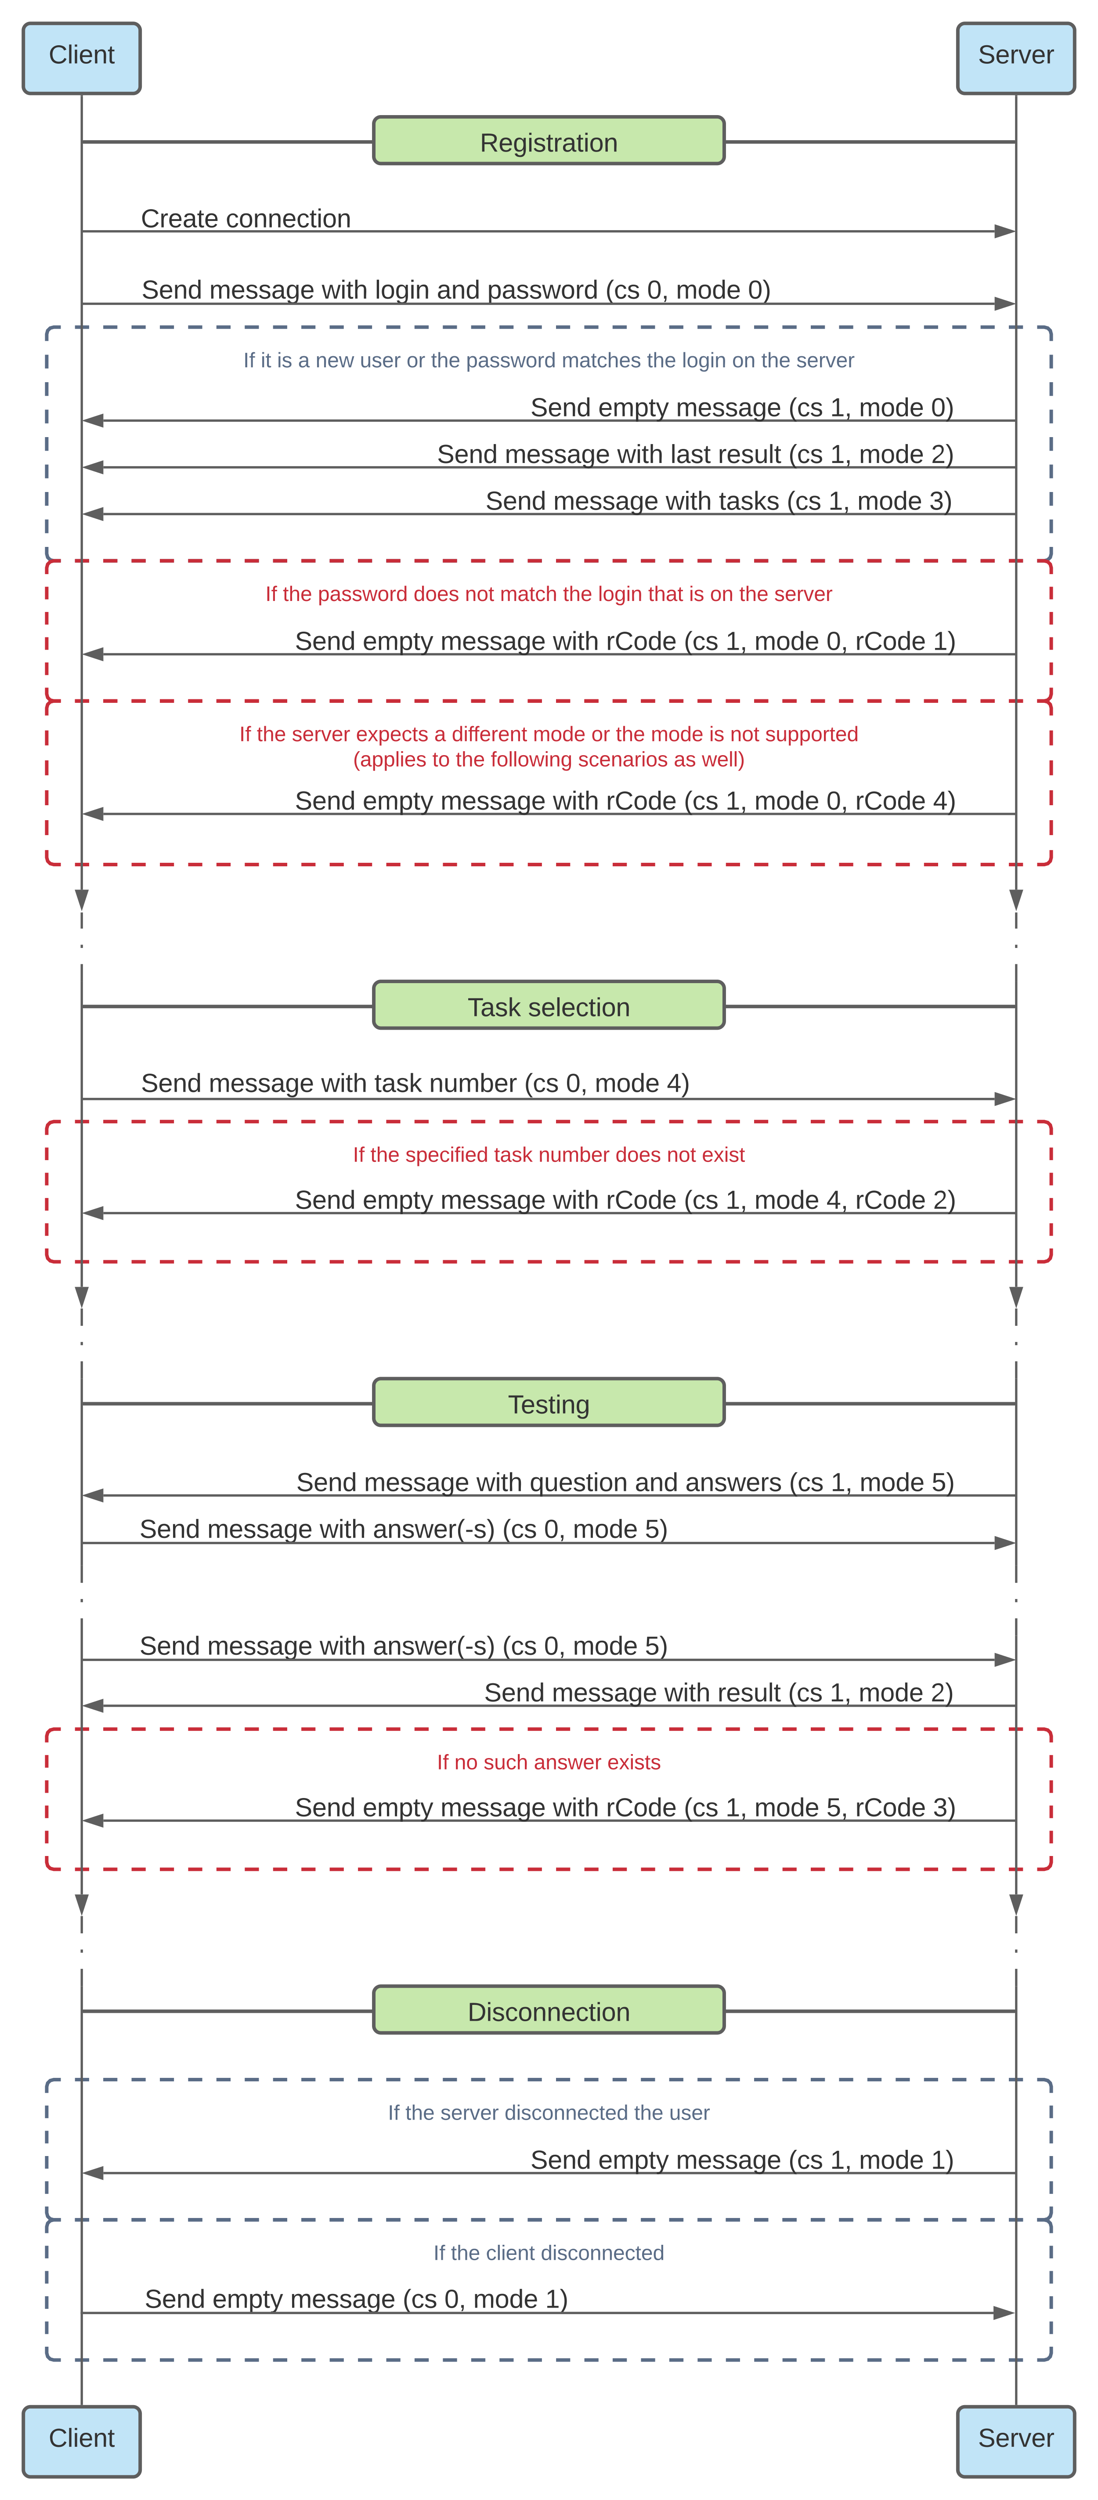 <svg xmlns="http://www.w3.org/2000/svg" xmlns:xlink="http://www.w3.org/1999/xlink" xmlns:lucid="lucid" width="940" height="2140"><g transform="translate(-180 -20)" lucid:page-tab-id="0_0"><path d="M0 0h1500v2500H0z" fill="#fff"/><path d="M220 306c0-3.3 2.7-6 6-6h848c3.3 0 6 2.7 6 6v188c0 3.3-2.7 6-6 6H226c-3.3 0-6-2.7-6-6z" fill="#fff" fill-opacity="0"/><path d="M244.17 300h12.12m12.1 0h12.1m12.13 0h12.1m12.13 0h12.1m12.13 0h12.1m12.1 0h12.13m12.1 0h12.13m12.1 0h12.13m12.1 0h12.1m12.13 0h12.1m12.13 0h12.1m12.13 0h12.1m12.1 0h12.13m12.1 0h12.13m12.1 0h12.13m12.1 0h12.1m12.13 0h12.1m12.13 0h12.1m12.13 0h12.1m12.1 0h12.13m12.1 0h12.13m12.1 0h12.13m12.1 0h12.1m12.13 0h12.1m12.13 0h12.1m12.13 0H862m12.1 0h12.13m12.1 0h12.13m12.1 0h12.13m12.1 0h12.1m12.13 0h12.1m12.13 0h12.1m12.13 0h12.1m12.1 0h12.13m12.1 0h6.07l3.03.82 2.15 2.15.82 3.03v5.87m0 11.75v11.75m0 11.75v11.75m0 11.75v11.75m0 11.75v11.75m0 11.75v11.75m0 11.75v11.75m0 11.75v11.75m0 11.75V494l-.82 3.03-2.15 2.15-3.03.82h-6.06m-12.1 0h-12.13m-12.1 0h-12.1m-12.13 0h-12.1m-12.13 0h-12.1m-12.13 0h-12.1m-12.1 0h-12.13m-12.1 0h-12.13m-12.1 0H874.1m-12.1 0h-12.1m-12.13 0h-12.1m-12.13 0h-12.1m-12.13 0h-12.1m-12.1 0h-12.13m-12.1 0h-12.13m-12.1 0H704.5m-12.1 0h-12.1m-12.13 0h-12.1m-12.13 0h-12.1m-12.13 0h-12.1m-12.1 0h-12.13m-12.1 0h-12.13m-12.1 0H534.9m-12.1 0h-12.1m-12.13 0h-12.1m-12.13 0h-12.1m-12.13 0H438m-12.1 0h-12.13m-12.1 0h-12.13m-12.1 0H365.3m-12.1 0h-12.1m-12.13 0h-12.1m-12.13 0h-12.1m-12.13 0h-12.1m-12.1 0h-12.13m-12.1 0H226l-3.03-.82-2.15-2.15L220 494v-5.87m0-11.75v-11.75m0-11.75v-11.75m0-11.75v-11.75m0-11.75v-11.75m0-11.75v-11.75m0-11.75v-11.75m0-11.75v-11.75m0-11.75V306l.82-3.03 2.15-2.15L226 300h6.06" stroke="#5a6c86" stroke-width="3" fill="none"/><use xlink:href="#a" transform="matrix(1,0,0,1,220,320) translate(168.3 14.4)"/><use xlink:href="#b" transform="matrix(1,0,0,1,220,320) translate(183.3 14.4)"/><use xlink:href="#c" transform="matrix(1,0,0,1,220,320) translate(197.25 14.4)"/><use xlink:href="#d" transform="matrix(1,0,0,1,220,320) translate(215.2 14.4)"/><use xlink:href="#e" transform="matrix(1,0,0,1,220,320) translate(230.2 14.4)"/><use xlink:href="#f" transform="matrix(1,0,0,1,220,320) translate(268.15 14.4)"/><use xlink:href="#g" transform="matrix(1,0,0,1,220,320) translate(308.1 14.4)"/><use xlink:href="#h" transform="matrix(1,0,0,1,220,320) translate(329.05 14.4)"/><use xlink:href="#i" transform="matrix(1,0,0,1,220,320) translate(359.05 14.4)"/><use xlink:href="#j" transform="matrix(1,0,0,1,220,320) translate(440.95 14.4)"/><use xlink:href="#h" transform="matrix(1,0,0,1,220,320) translate(513.9 14.4)"/><use xlink:href="#k" transform="matrix(1,0,0,1,220,320) translate(543.9 14.4)"/><use xlink:href="#l" transform="matrix(1,0,0,1,220,320) translate(586.8 14.4)"/><use xlink:href="#h" transform="matrix(1,0,0,1,220,320) translate(611.8 14.4)"/><use xlink:href="#m" transform="matrix(1,0,0,1,220,320) translate(641.8 14.4)"/><path d="M220 506c0-3.3 2.7-6 6-6h848c3.3 0 6 2.7 6 6v108c0 3.3-2.7 6-6 6H226c-3.3 0-6-2.7-6-6z" fill="#fff" fill-opacity="0"/><path d="M244.17 500h12.12m12.1 0h12.1m12.13 0h12.1m12.13 0h12.1m12.13 0h12.1m12.1 0h12.13m12.1 0h12.13m12.1 0h12.13m12.1 0h12.1m12.13 0h12.1m12.13 0h12.1m12.13 0h12.1m12.1 0h12.13m12.1 0h12.13m12.1 0h12.13m12.1 0h12.1m12.13 0h12.1m12.13 0h12.1m12.13 0h12.1m12.1 0h12.13m12.1 0h12.13m12.1 0h12.13m12.1 0h12.1m12.13 0h12.1m12.13 0h12.1m12.13 0H862m12.1 0h12.13m12.1 0h12.13m12.1 0h12.13m12.1 0h12.1m12.13 0h12.1m12.13 0h12.1m12.13 0h12.1m12.1 0h12.13m12.1 0h6.07l3.03.82 2.15 2.15.82 3.03v5.4m0 10.8V533m0 10.8v10.8m0 10.8v10.8m0 10.8v10.8m0 10.8v5.4l-.82 3.03-2.15 2.15-3.03.82h-6.06m-12.1 0h-12.13m-12.1 0h-12.1m-12.13 0h-12.1m-12.13 0h-12.1m-12.13 0h-12.1m-12.1 0h-12.13m-12.1 0h-12.13m-12.1 0H874.1m-12.1 0h-12.1m-12.13 0h-12.1m-12.13 0h-12.1m-12.13 0h-12.1m-12.1 0h-12.13m-12.1 0h-12.13m-12.1 0H704.5m-12.1 0h-12.1m-12.13 0h-12.1m-12.13 0h-12.1m-12.13 0h-12.1m-12.1 0h-12.13m-12.1 0h-12.13m-12.1 0H534.9m-12.1 0h-12.1m-12.13 0h-12.1m-12.13 0h-12.1m-12.13 0H438m-12.1 0h-12.13m-12.1 0h-12.13m-12.1 0H365.3m-12.1 0h-12.1m-12.13 0h-12.1m-12.13 0h-12.1m-12.13 0h-12.1m-12.1 0h-12.13m-12.1 0H226l-3.03-.82-2.15-2.15L220 614v-5.4m0-10.8V587m0-10.8v-10.8m0-10.8v-10.8m0-10.8v-10.8m0-10.8V506l.82-3.03 2.15-2.15L226 500h6.06" stroke="#c92d39" stroke-width="3" fill="none"/><use xlink:href="#n" transform="matrix(1,0,0,1,220,520) translate(187.2 14.4)"/><use xlink:href="#o" transform="matrix(1,0,0,1,220,520) translate(202.2 14.4)"/><use xlink:href="#p" transform="matrix(1,0,0,1,220,520) translate(232.2 14.4)"/><use xlink:href="#q" transform="matrix(1,0,0,1,220,520) translate(314.1 14.4)"/><use xlink:href="#r" transform="matrix(1,0,0,1,220,520) translate(358.1 14.4)"/><use xlink:href="#s" transform="matrix(1,0,0,1,220,520) translate(388.1 14.4)"/><use xlink:href="#o" transform="matrix(1,0,0,1,220,520) translate(442.05 14.4)"/><use xlink:href="#t" transform="matrix(1,0,0,1,220,520) translate(472.05 14.4)"/><use xlink:href="#u" transform="matrix(1,0,0,1,220,520) translate(514.95 14.4)"/><use xlink:href="#v" transform="matrix(1,0,0,1,220,520) translate(549.95 14.4)"/><use xlink:href="#w" transform="matrix(1,0,0,1,220,520) translate(567.9 14.4)"/><use xlink:href="#o" transform="matrix(1,0,0,1,220,520) translate(592.9 14.4)"/><use xlink:href="#x" transform="matrix(1,0,0,1,220,520) translate(622.9 14.4)"/><path d="M220 626c0-3.3 2.7-6 6-6h848c3.3 0 6 2.7 6 6v128c0 3.3-2.7 6-6 6H226c-3.3 0-6-2.7-6-6z" fill="#fff" fill-opacity="0"/><path d="M244.17 620h12.12m12.1 0h12.1m12.13 0h12.1m12.13 0h12.1m12.13 0h12.1m12.1 0h12.13m12.1 0h12.13m12.1 0h12.13m12.1 0h12.1m12.13 0h12.1m12.13 0h12.1m12.13 0h12.1m12.1 0h12.13m12.1 0h12.13m12.1 0h12.13m12.1 0h12.1m12.13 0h12.1m12.13 0h12.1m12.13 0h12.1m12.1 0h12.13m12.1 0h12.13m12.1 0h12.13m12.1 0h12.1m12.13 0h12.1m12.13 0h12.1m12.13 0H862m12.1 0h12.13m12.1 0h12.13m12.1 0h12.13m12.1 0h12.1m12.13 0h12.1m12.13 0h12.1m12.13 0h12.1m12.1 0h12.13m12.1 0h6.07l3.03.82 2.15 2.15.82 3.03v6.4m0 12.8V658m0 12.8v12.8m0 12.8v12.8m0 12.8v12.8m0 12.8v6.4l-.82 3.03-2.15 2.15-3.03.82h-6.06m-12.1 0h-12.13m-12.1 0h-12.1m-12.13 0h-12.1m-12.13 0h-12.1m-12.13 0h-12.1m-12.1 0h-12.13m-12.1 0h-12.13m-12.1 0H874.1m-12.1 0h-12.1m-12.13 0h-12.1m-12.13 0h-12.1m-12.13 0h-12.1m-12.1 0h-12.13m-12.1 0h-12.13m-12.1 0H704.5m-12.1 0h-12.1m-12.13 0h-12.1m-12.13 0h-12.1m-12.13 0h-12.1m-12.1 0h-12.13m-12.1 0h-12.13m-12.1 0H534.9m-12.1 0h-12.1m-12.13 0h-12.1m-12.13 0h-12.1m-12.13 0H438m-12.1 0h-12.13m-12.1 0h-12.13m-12.1 0H365.3m-12.1 0h-12.1m-12.13 0h-12.1m-12.13 0h-12.1m-12.13 0h-12.1m-12.1 0h-12.13m-12.1 0H226l-3.03-.82-2.15-2.15L220 754v-6.4m0-12.8V722m0-12.8v-12.8m0-12.8v-12.8m0-12.8v-12.8m0-12.8V626l.82-3.03 2.15-2.15L226 620h6.06" stroke="#c92d39" stroke-width="3" fill="none"/><use xlink:href="#n" transform="matrix(1,0,0,1,220,640) translate(164.9 14.4)"/><use xlink:href="#o" transform="matrix(1,0,0,1,220,640) translate(179.9 14.4)"/><use xlink:href="#y" transform="matrix(1,0,0,1,220,640) translate(209.9 14.4)"/><use xlink:href="#z" transform="matrix(1,0,0,1,220,640) translate(264.8 14.4)"/><use xlink:href="#A" transform="matrix(1,0,0,1,220,640) translate(331.8 14.4)"/><use xlink:href="#B" transform="matrix(1,0,0,1,220,640) translate(346.8 14.4)"/><use xlink:href="#C" transform="matrix(1,0,0,1,220,640) translate(416.35 14.4)"/><use xlink:href="#D" transform="matrix(1,0,0,1,220,640) translate(466.3 14.4)"/><use xlink:href="#o" transform="matrix(1,0,0,1,220,640) translate(487.25 14.4)"/><use xlink:href="#C" transform="matrix(1,0,0,1,220,640) translate(517.25 14.4)"/><use xlink:href="#v" transform="matrix(1,0,0,1,220,640) translate(567.2 14.4)"/><use xlink:href="#r" transform="matrix(1,0,0,1,220,640) translate(585.15 14.4)"/><use xlink:href="#E" transform="matrix(1,0,0,1,220,640) translate(615.15 14.4)"/><use xlink:href="#F" transform="matrix(1,0,0,1,220,640) translate(262.325 36)"/><use xlink:href="#G" transform="matrix(1,0,0,1,220,640) translate(330.175 36)"/><use xlink:href="#o" transform="matrix(1,0,0,1,220,640) translate(350.175 36)"/><use xlink:href="#H" transform="matrix(1,0,0,1,220,640) translate(380.175 36)"/><use xlink:href="#I" transform="matrix(1,0,0,1,220,640) translate(454.975 36)"/><use xlink:href="#J" transform="matrix(1,0,0,1,220,640) translate(536.875 36)"/><use xlink:href="#K" transform="matrix(1,0,0,1,220,640) translate(560.875 36)"/><path d="M220 986c0-3.3 2.7-6 6-6h848c3.3 0 6 2.7 6 6v108c0 3.3-2.7 6-6 6H226c-3.3 0-6-2.7-6-6z" fill="#fff" fill-opacity="0"/><path d="M244.17 980h12.12m12.1 0h12.1m12.13 0h12.1m12.13 0h12.1m12.13 0h12.1m12.1 0h12.13m12.1 0h12.13m12.1 0h12.13m12.1 0h12.1m12.13 0h12.1m12.13 0h12.1m12.13 0h12.1m12.1 0h12.13m12.1 0h12.13m12.1 0h12.13m12.1 0h12.1m12.13 0h12.1m12.13 0h12.1m12.13 0h12.1m12.1 0h12.13m12.1 0h12.13m12.1 0h12.13m12.1 0h12.1m12.13 0h12.1m12.13 0h12.1m12.13 0H862m12.1 0h12.13m12.1 0h12.13m12.1 0h12.13m12.1 0h12.1m12.13 0h12.1m12.13 0h12.1m12.13 0h12.1m12.1 0h12.13m12.1 0h6.07l3.03.82 2.15 2.15.82 3.03v5.4m0 10.8v10.8m0 10.8v10.8m0 10.8v10.8m0 10.8v10.8m0 10.8v5.4l-.82 3.03-2.15 2.15-3.03.82h-6.06m-12.1 0h-12.13m-12.1 0h-12.1m-12.13 0h-12.1m-12.13 0h-12.1m-12.13 0h-12.1m-12.1 0h-12.13m-12.1 0h-12.13m-12.1 0H874.1m-12.1 0h-12.1m-12.13 0h-12.1m-12.13 0h-12.1m-12.13 0h-12.1m-12.1 0h-12.13m-12.1 0h-12.13m-12.1 0H704.5m-12.1 0h-12.1m-12.13 0h-12.1m-12.13 0h-12.1m-12.13 0h-12.1m-12.1 0h-12.13m-12.1 0h-12.13m-12.1 0H534.9m-12.1 0h-12.1m-12.13 0h-12.1m-12.13 0h-12.1m-12.13 0H438m-12.1 0h-12.13m-12.1 0h-12.13m-12.1 0H365.3m-12.1 0h-12.1m-12.13 0h-12.1m-12.13 0h-12.1m-12.13 0h-12.1m-12.1 0h-12.13m-12.1 0H226l-3.03-.82-2.15-2.15-.82-3.03v-5.4m0-10.8V1067m0-10.8v-10.8m0-10.8v-10.8m0-10.8v-10.8m0-10.8V986l.82-3.03 2.15-2.15L226 980h6.06" stroke="#c92d39" stroke-width="3" fill="none"/><use xlink:href="#n" transform="matrix(1,0,0,1,220,1000) translate(262.125 14.4)"/><use xlink:href="#o" transform="matrix(1,0,0,1,220,1000) translate(277.125 14.4)"/><use xlink:href="#L" transform="matrix(1,0,0,1,220,1000) translate(307.125 14.4)"/><use xlink:href="#M" transform="matrix(1,0,0,1,220,1000) translate(383.025 14.4)"/><use xlink:href="#N" transform="matrix(1,0,0,1,220,1000) translate(421.025 14.4)"/><use xlink:href="#q" transform="matrix(1,0,0,1,220,1000) translate(486.925 14.4)"/><use xlink:href="#r" transform="matrix(1,0,0,1,220,1000) translate(530.925 14.4)"/><use xlink:href="#O" transform="matrix(1,0,0,1,220,1000) translate(560.925 14.4)"/><path d="M220 1506c0-3.3 2.7-6 6-6h848c3.3 0 6 2.7 6 6v108c0 3.3-2.7 6-6 6H226c-3.3 0-6-2.7-6-6z" fill="#fff" fill-opacity="0"/><path d="M244.17 1500h12.12m12.1 0h12.1m12.13 0h12.1m12.13 0h12.1m12.13 0h12.1m12.1 0h12.13m12.1 0h12.13m12.1 0h12.13m12.1 0h12.1m12.13 0h12.1m12.13 0h12.1m12.13 0h12.1m12.1 0h12.13m12.1 0h12.13m12.1 0h12.13m12.1 0h12.1m12.13 0h12.1m12.13 0h12.1m12.13 0h12.1m12.1 0h12.13m12.1 0h12.13m12.1 0h12.13m12.1 0h12.1m12.13 0h12.1m12.13 0h12.1m12.13 0H862m12.1 0h12.13m12.1 0h12.13m12.1 0h12.13m12.1 0h12.1m12.13 0h12.1m12.13 0h12.1m12.13 0h12.1m12.1 0h12.13m12.1 0h6.07l3.03.82 2.15 2.15.82 3.03v5.4m0 10.8v10.8m0 10.8v10.8m0 10.8v10.8m0 10.8v10.8m0 10.8v5.4l-.82 3.03-2.15 2.15-3.03.82h-6.06m-12.1 0h-12.13m-12.1 0h-12.1m-12.13 0h-12.1m-12.13 0h-12.1m-12.13 0h-12.1m-12.1 0h-12.13m-12.1 0h-12.13m-12.1 0H874.1m-12.1 0h-12.1m-12.13 0h-12.1m-12.13 0h-12.1m-12.13 0h-12.1m-12.1 0h-12.13m-12.1 0h-12.13m-12.1 0H704.5m-12.1 0h-12.1m-12.13 0h-12.1m-12.13 0h-12.1m-12.13 0h-12.1m-12.1 0h-12.13m-12.1 0h-12.13m-12.1 0H534.9m-12.1 0h-12.1m-12.13 0h-12.1m-12.13 0h-12.1m-12.13 0H438m-12.1 0h-12.13m-12.1 0h-12.13m-12.1 0H365.3m-12.1 0h-12.1m-12.13 0h-12.1m-12.13 0h-12.1m-12.13 0h-12.1m-12.1 0h-12.13m-12.1 0H226l-3.03-.82-2.15-2.15-.82-3.03v-5.4m0-10.8V1587m0-10.8v-10.8m0-10.8v-10.8m0-10.8v-10.8m0-10.8v-5.4l.82-3.03 2.15-2.15 3.03-.82h6.06" stroke="#c92d39" stroke-width="3" fill="none"/><use xlink:href="#n" transform="matrix(1,0,0,1,220,1520) translate(334.075 14.4)"/><use xlink:href="#P" transform="matrix(1,0,0,1,220,1520) translate(349.075 14.4)"/><use xlink:href="#Q" transform="matrix(1,0,0,1,220,1520) translate(374.075 14.4)"/><use xlink:href="#R" transform="matrix(1,0,0,1,220,1520) translate(417.075 14.4)"/><use xlink:href="#S" transform="matrix(1,0,0,1,220,1520) translate(479.975 14.4)"/><path d="M220 1806c0-3.3 2.7-6 6-6h848c3.3 0 6 2.7 6 6v108c0 3.3-2.7 6-6 6H226c-3.3 0-6-2.7-6-6z" fill="#fff" fill-opacity="0"/><path d="M244.17 1800h12.12m12.1 0h12.1m12.13 0h12.1m12.13 0h12.1m12.13 0h12.1m12.1 0h12.13m12.1 0h12.13m12.1 0h12.13m12.1 0h12.1m12.13 0h12.1m12.13 0h12.1m12.13 0h12.1m12.1 0h12.13m12.1 0h12.13m12.1 0h12.13m12.1 0h12.1m12.13 0h12.1m12.13 0h12.1m12.13 0h12.1m12.1 0h12.13m12.1 0h12.13m12.1 0h12.13m12.1 0h12.1m12.13 0h12.1m12.13 0h12.1m12.13 0H862m12.1 0h12.13m12.1 0h12.13m12.1 0h12.13m12.1 0h12.1m12.13 0h12.1m12.13 0h12.1m12.13 0h12.1m12.1 0h12.13m12.1 0h6.07l3.03.82 2.15 2.15.82 3.03v5.4m0 10.8v10.8m0 10.8v10.8m0 10.8v10.8m0 10.8v10.8m0 10.8v5.4l-.82 3.03-2.15 2.15-3.03.82h-6.06m-12.1 0h-12.13m-12.1 0h-12.1m-12.13 0h-12.1m-12.13 0h-12.1m-12.13 0h-12.1m-12.1 0h-12.13m-12.1 0h-12.13m-12.1 0H874.1m-12.1 0h-12.1m-12.13 0h-12.1m-12.13 0h-12.1m-12.13 0h-12.1m-12.1 0h-12.13m-12.1 0h-12.13m-12.1 0H704.5m-12.1 0h-12.1m-12.13 0h-12.1m-12.13 0h-12.1m-12.13 0h-12.1m-12.1 0h-12.13m-12.1 0h-12.13m-12.1 0H534.9m-12.1 0h-12.1m-12.13 0h-12.1m-12.13 0h-12.1m-12.13 0H438m-12.1 0h-12.13m-12.1 0h-12.13m-12.1 0H365.3m-12.1 0h-12.1m-12.13 0h-12.1m-12.13 0h-12.1m-12.13 0h-12.1m-12.1 0h-12.13m-12.1 0H226l-3.03-.82-2.15-2.15-.82-3.03v-5.4m0-10.8V1887m0-10.8v-10.8m0-10.8v-10.8m0-10.8v-10.8m0-10.8v-5.4l.82-3.03 2.15-2.15 3.03-.82h6.06" stroke="#5a6c86" stroke-width="3" fill="none"/><use xlink:href="#a" transform="matrix(1,0,0,1,220,1820) translate(292.1 14.4)"/><use xlink:href="#h" transform="matrix(1,0,0,1,220,1820) translate(307.1 14.4)"/><use xlink:href="#T" transform="matrix(1,0,0,1,220,1820) translate(337.1 14.4)"/><use xlink:href="#U" transform="matrix(1,0,0,1,220,1820) translate(392 14.4)"/><use xlink:href="#h" transform="matrix(1,0,0,1,220,1820) translate(502.95 14.4)"/><use xlink:href="#V" transform="matrix(1,0,0,1,220,1820) translate(532.95 14.4)"/><path d="M220 1926c0-3.3 2.7-6 6-6h848c3.3 0 6 2.7 6 6v108c0 3.3-2.7 6-6 6H226c-3.3 0-6-2.7-6-6z" fill="#fff" fill-opacity="0"/><path d="M244.17 1920h12.12m12.1 0h12.1m12.13 0h12.1m12.13 0h12.1m12.13 0h12.1m12.1 0h12.13m12.1 0h12.13m12.1 0h12.13m12.1 0h12.1m12.13 0h12.1m12.13 0h12.1m12.13 0h12.1m12.1 0h12.13m12.1 0h12.13m12.1 0h12.13m12.1 0h12.1m12.13 0h12.1m12.13 0h12.1m12.13 0h12.1m12.1 0h12.13m12.1 0h12.13m12.1 0h12.13m12.1 0h12.1m12.13 0h12.1m12.13 0h12.1m12.13 0H862m12.1 0h12.13m12.1 0h12.13m12.1 0h12.13m12.1 0h12.1m12.13 0h12.1m12.13 0h12.1m12.13 0h12.1m12.1 0h12.13m12.1 0h6.07l3.03.82 2.15 2.15.82 3.03v5.4m0 10.8v10.8m0 10.8v10.8m0 10.8v10.8m0 10.8v10.8m0 10.8v5.4l-.82 3.03-2.15 2.15-3.03.82h-6.06m-12.1 0h-12.13m-12.1 0h-12.1m-12.13 0h-12.1m-12.13 0h-12.1m-12.13 0h-12.1m-12.1 0h-12.13m-12.1 0h-12.13m-12.1 0H874.1m-12.1 0h-12.1m-12.13 0h-12.1m-12.13 0h-12.1m-12.13 0h-12.1m-12.1 0h-12.13m-12.1 0h-12.13m-12.1 0H704.5m-12.1 0h-12.1m-12.13 0h-12.1m-12.13 0h-12.1m-12.13 0h-12.1m-12.1 0h-12.13m-12.1 0h-12.13m-12.1 0H534.9m-12.1 0h-12.1m-12.13 0h-12.1m-12.13 0h-12.1m-12.13 0H438m-12.1 0h-12.13m-12.1 0h-12.13m-12.1 0H365.3m-12.1 0h-12.1m-12.13 0h-12.1m-12.13 0h-12.1m-12.13 0h-12.1m-12.1 0h-12.13m-12.1 0H226l-3.03-.82-2.15-2.15-.82-3.03v-5.4m0-10.8V2007m0-10.8v-10.8m0-10.8v-10.8m0-10.8v-10.8m0-10.8v-5.4l.82-3.03 2.15-2.15 3.03-.82h6.06" stroke="#5a6c86" stroke-width="3" fill="none"/><use xlink:href="#a" transform="matrix(1,0,0,1,220,1940) translate(331.075 14.4)"/><use xlink:href="#h" transform="matrix(1,0,0,1,220,1940) translate(346.075 14.4)"/><use xlink:href="#W" transform="matrix(1,0,0,1,220,1940) translate(376.075 14.4)"/><use xlink:href="#X" transform="matrix(1,0,0,1,220,1940) translate(422.975 14.4)"/><path d="M200 46c0-3.3 2.7-6 6-6h88c3.3 0 6 2.7 6 6v48c0 3.3-2.7 6-6 6h-88c-3.3 0-6-2.7-6-6z" stroke="#5e5e5e" stroke-width="3" fill="#c1e4f7"/><use xlink:href="#Y" transform="matrix(1,0,0,1,212,52) translate(9.698 22.278)"/><path d="M1000 46c0-3.3 2.7-6 6-6h88c3.3 0 6 2.7 6 6v48c0 3.3-2.7 6-6 6h-88c-3.3 0-6-2.7-6-6z" stroke="#5e5e5e" stroke-width="3" fill="#c1e4f7"/><use xlink:href="#Z" transform="matrix(1,0,0,1,1012,52) translate(5.346 22.278)"/><path d="M251 218h780.5M251.03 218H250" stroke="#5e5e5e" stroke-width="2" fill="none"/><path d="M1046.76 218l-14.26 4.64v-9.28z" stroke="#5e5e5e" stroke-width="2" fill="#5e5e5e"/><path d="M290.67 185.3c0-3.3 2.68-6 6-6h188c3.3 0 6 2.7 6 6v48c0 3.32-2.7 6-6 6h-188c-3.32 0-6-2.68-6-6z" stroke="#000" stroke-opacity="0" stroke-width="3" fill="#fff" fill-opacity="0"/><use xlink:href="#aa" transform="matrix(1,0,0,1,295.667,184.302) translate(4.969 30.278)"/><use xlink:href="#ab" transform="matrix(1,0,0,1,295.667,184.302) translate(77.685 30.278)"/><path d="M500 126c0-3.3 2.7-6 6-6h288c3.3 0 6 2.7 6 6v28c0 3.3-2.7 6-6 6H506c-3.3 0-6-2.7-6-6z" stroke="#5e5e5e" stroke-width="3" fill="#c7e8ac"/><use xlink:href="#ac" transform="matrix(1,0,0,1,512,132) translate(78.864 17.778)"/><path d="M250.75 141.5c0-.4.34-.75.75-.75h247c.4 0 .75.34.75.75 0 .4-.34.75-.75.75h-247c-.4 0-.75-.34-.75-.75zM800.75 141.5c0-.4.34-.75.75-.75h247c.4 0 .75.34.75.75 0 .4-.34.75-.75.75h-247c-.4 0-.75-.34-.75-.75z" stroke="#5e5e5e" stroke-width="1.5" fill="none"/><path d="M290.67 245.3c0-3.3 2.68-6 6-6h548c3.3 0 6 2.7 6 6v51.34c0 3.3-2.7 6-6 6h-548c-3.32 0-6-2.7-6-6z" stroke="#000" stroke-opacity="0" stroke-width="3" fill="#fff" fill-opacity="0"/><use xlink:href="#ad" transform="matrix(1,0,0,1,295.667,244.302) translate(5.556 31.278)"/><use xlink:href="#ae" transform="matrix(1,0,0,1,295.667,244.302) translate(63.58 31.278)"/><use xlink:href="#af" transform="matrix(1,0,0,1,295.667,244.302) translate(159.815 31.278)"/><use xlink:href="#ag" transform="matrix(1,0,0,1,295.667,244.302) translate(205.37 31.278)"/><use xlink:href="#ah" transform="matrix(1,0,0,1,295.667,244.302) translate(258.333 31.278)"/><use xlink:href="#ai" transform="matrix(1,0,0,1,295.667,244.302) translate(301.543 31.278)"/><use xlink:href="#aj" transform="matrix(1,0,0,1,295.667,244.302) translate(402.654 31.278)"/><use xlink:href="#ak" transform="matrix(1,0,0,1,295.667,244.302) translate(438.395 31.278)"/><use xlink:href="#al" transform="matrix(1,0,0,1,295.667,244.302) translate(463.086 31.278)"/><use xlink:href="#am" transform="matrix(1,0,0,1,295.667,244.302) translate(524.753 31.278)"/><path d="M251 280h780.5M251.03 280H250" stroke="#5e5e5e" stroke-width="2" fill="none"/><path d="M1046.76 280l-14.26 4.64v-9.28z" stroke="#5e5e5e" stroke-width="2" fill="#5e5e5e"/><path d="M1049 380H268.5M1048.97 380h1.03" stroke="#5e5e5e" stroke-width="2" fill="none"/><path d="M253.24 380l14.26-4.64v9.28z" stroke="#5e5e5e" stroke-width="2" fill="#5e5e5e"/><path d="M620 346c0-3.3 2.7-6 6-6h378.67c3.3 0 6 2.7 6 6v51.33c0 3.32-2.7 6-6 6H626c-3.3 0-6-2.68-6-6z" stroke="#000" stroke-opacity="0" stroke-width="3" fill="#fff" fill-opacity="0"/><use xlink:href="#ad" transform="matrix(1,0,0,1,625,345) translate(9.173 31.278)"/><use xlink:href="#an" transform="matrix(1,0,0,1,625,345) translate(67.198 31.278)"/><use xlink:href="#ae" transform="matrix(1,0,0,1,625,345) translate(133.802 31.278)"/><use xlink:href="#aj" transform="matrix(1,0,0,1,625,345) translate(230.037 31.278)"/><use xlink:href="#ao" transform="matrix(1,0,0,1,625,345) translate(265.778 31.278)"/><use xlink:href="#al" transform="matrix(1,0,0,1,625,345) translate(290.469 31.278)"/><use xlink:href="#am" transform="matrix(1,0,0,1,625,345) translate(352.136 31.278)"/><path d="M1049 420H268.5M1048.97 420h1.03" stroke="#5e5e5e" stroke-width="2" fill="none"/><path d="M253.24 420l14.26-4.64v9.28z" stroke="#5e5e5e" stroke-width="2" fill="#5e5e5e"/><path d="M540 386c0-3.3 2.7-6 6-6h458.67c3.3 0 6 2.7 6 6v51.33c0 3.32-2.7 6-6 6H546c-3.3 0-6-2.68-6-6z" stroke="#000" stroke-opacity="0" stroke-width="3" fill="#fff" fill-opacity="0"/><use xlink:href="#ad" transform="matrix(1,0,0,1,545,385) translate(9.173 31.278)"/><use xlink:href="#ae" transform="matrix(1,0,0,1,545,385) translate(67.198 31.278)"/><use xlink:href="#af" transform="matrix(1,0,0,1,545,385) translate(163.432 31.278)"/><use xlink:href="#ap" transform="matrix(1,0,0,1,545,385) translate(208.988 31.278)"/><use xlink:href="#aq" transform="matrix(1,0,0,1,545,385) translate(249.667 31.278)"/><use xlink:href="#aj" transform="matrix(1,0,0,1,545,385) translate(310.037 31.278)"/><use xlink:href="#ao" transform="matrix(1,0,0,1,545,385) translate(345.778 31.278)"/><use xlink:href="#al" transform="matrix(1,0,0,1,545,385) translate(370.469 31.278)"/><use xlink:href="#ar" transform="matrix(1,0,0,1,545,385) translate(432.136 31.278)"/><path d="M1049 460H268.5M1048.97 460h1.03" stroke="#5e5e5e" stroke-width="2" fill="none"/><path d="M253.24 460l14.26-4.64v9.28z" stroke="#5e5e5e" stroke-width="2" fill="#5e5e5e"/><path d="M580 426c0-3.3 2.7-6 6-6h418.67c3.3 0 6 2.7 6 6v51.33c0 3.32-2.7 6-6 6H586c-3.3 0-6-2.68-6-6z" stroke="#000" stroke-opacity="0" stroke-width="3" fill="#fff" fill-opacity="0"/><use xlink:href="#ad" transform="matrix(1,0,0,1,585,425) translate(10.685 31.278)"/><use xlink:href="#ae" transform="matrix(1,0,0,1,585,425) translate(68.71 31.278)"/><use xlink:href="#af" transform="matrix(1,0,0,1,585,425) translate(164.944 31.278)"/><use xlink:href="#as" transform="matrix(1,0,0,1,585,425) translate(210.5 31.278)"/><use xlink:href="#aj" transform="matrix(1,0,0,1,585,425) translate(268.525 31.278)"/><use xlink:href="#ao" transform="matrix(1,0,0,1,585,425) translate(304.265 31.278)"/><use xlink:href="#al" transform="matrix(1,0,0,1,585,425) translate(328.957 31.278)"/><use xlink:href="#at" transform="matrix(1,0,0,1,585,425) translate(390.623 31.278)"/><path d="M1049 580H268.5M1048.97 580h1.03" stroke="#5e5e5e" stroke-width="2" fill="none"/><path d="M253.24 580l14.26-4.64v9.28z" stroke="#5e5e5e" stroke-width="2" fill="#5e5e5e"/><path d="M420 546c0-3.3 2.7-6 6-6h578.67c3.3 0 6 2.7 6 6v51.33c0 3.32-2.7 6-6 6H426c-3.3 0-6-2.68-6-6z" stroke="#000" stroke-opacity="0" stroke-width="3" fill="#fff" fill-opacity="0"/><use xlink:href="#ad" transform="matrix(1,0,0,1,425,545) translate(7.506 31.278)"/><use xlink:href="#an" transform="matrix(1,0,0,1,425,545) translate(65.531 31.278)"/><use xlink:href="#ae" transform="matrix(1,0,0,1,425,545) translate(132.136 31.278)"/><use xlink:href="#af" transform="matrix(1,0,0,1,425,545) translate(228.37 31.278)"/><use xlink:href="#au" transform="matrix(1,0,0,1,425,545) translate(273.926 31.278)"/><use xlink:href="#aj" transform="matrix(1,0,0,1,425,545) translate(340.469 31.278)"/><use xlink:href="#ao" transform="matrix(1,0,0,1,425,545) translate(376.21 31.278)"/><use xlink:href="#al" transform="matrix(1,0,0,1,425,545) translate(400.901 31.278)"/><use xlink:href="#ak" transform="matrix(1,0,0,1,425,545) translate(462.568 31.278)"/><use xlink:href="#au" transform="matrix(1,0,0,1,425,545) translate(487.259 31.278)"/><use xlink:href="#av" transform="matrix(1,0,0,1,425,545) translate(553.802 31.278)"/><path d="M1049 716.67H268.5M1048.97 716.67h1.03" stroke="#5e5e5e" stroke-width="2" fill="none"/><path d="M253.24 716.67l14.26-4.64v9.27z" stroke="#5e5e5e" stroke-width="2" fill="#5e5e5e"/><path d="M420 682.67c0-3.32 2.7-6 6-6h578.67c3.3 0 6 2.68 6 6V734c0 3.3-2.7 6-6 6H426c-3.3 0-6-2.7-6-6z" stroke="#000" stroke-opacity="0" stroke-width="3" fill="#fff" fill-opacity="0"/><use xlink:href="#ad" transform="matrix(1,0,0,1,425,681.667) translate(7.506 31.278)"/><use xlink:href="#an" transform="matrix(1,0,0,1,425,681.667) translate(65.531 31.278)"/><use xlink:href="#ae" transform="matrix(1,0,0,1,425,681.667) translate(132.136 31.278)"/><use xlink:href="#af" transform="matrix(1,0,0,1,425,681.667) translate(228.37 31.278)"/><use xlink:href="#au" transform="matrix(1,0,0,1,425,681.667) translate(273.926 31.278)"/><use xlink:href="#aj" transform="matrix(1,0,0,1,425,681.667) translate(340.469 31.278)"/><use xlink:href="#ao" transform="matrix(1,0,0,1,425,681.667) translate(376.21 31.278)"/><use xlink:href="#al" transform="matrix(1,0,0,1,425,681.667) translate(400.901 31.278)"/><use xlink:href="#ak" transform="matrix(1,0,0,1,425,681.667) translate(462.568 31.278)"/><use xlink:href="#au" transform="matrix(1,0,0,1,425,681.667) translate(487.259 31.278)"/><use xlink:href="#aw" transform="matrix(1,0,0,1,425,681.667) translate(553.802 31.278)"/><path d="M250 102.5v679" stroke="#5e5e5e" stroke-width="2" fill="none"/><path d="M251 102.53h-2v-1.03h2" fill="#5e5e5e"/><path d="M250 796.76l-4.64-14.26h9.28z" stroke="#5e5e5e" stroke-width="2" fill="#5e5e5e"/><path d="M1050 102.5v679" stroke="#5e5e5e" stroke-width="2" fill="none"/><path d="M1051 102.53h-2v-1.03h2" fill="#5e5e5e"/><path d="M1050 796.76l-4.64-14.26h9.28z" stroke="#5e5e5e" stroke-width="2" fill="#5e5e5e"/><path d="M250 801v13.8m0 13.82v2.76m0 13.8V859M250 858.97V860M1050 801v13.8m0 13.82v2.76m0 13.8V859M1050 858.97V860" stroke="#5e5e5e" stroke-width="2" fill="none"/><path d="M500 866c0-3.3 2.7-6 6-6h288c3.3 0 6 2.7 6 6v28c0 3.3-2.7 6-6 6H506c-3.3 0-6-2.7-6-6z" stroke="#5e5e5e" stroke-width="3" fill="#c7e8ac"/><g><use xlink:href="#ax" transform="matrix(1,0,0,1,512,872) translate(68.34 17.778)"/><use xlink:href="#ay" transform="matrix(1,0,0,1,512,872) translate(120.13 17.778)"/></g><path d="M250.75 881.5c0-.4.34-.75.75-.75h247c.4 0 .75.34.75.75 0 .4-.34.75-.75.75h-247c-.4 0-.75-.34-.75-.75zM800.75 881.5c0-.4.34-.75.75-.75h247c.4 0 .75.34.75.75 0 .4-.34.75-.75.75h-247c-.4 0-.75-.34-.75-.75z" stroke="#5e5e5e" stroke-width="1.5" fill="none"/><path d="M251 960.67h780.5M251.03 960.67H250" stroke="#5e5e5e" stroke-width="2" fill="none"/><path d="M1046.76 960.67l-14.26 4.63v-9.27z" stroke="#5e5e5e" stroke-width="2" fill="#5e5e5e"/><path d="M290.67 924.33c0-3.3 2.68-6 6-6H774c3.3 0 6 2.7 6 6v51.34c0 3.3-2.7 6-6 6H296.67c-3.32 0-6-2.7-6-6z" stroke="#000" stroke-opacity="0" stroke-width="3" fill="#fff" fill-opacity="0"/><g><use xlink:href="#ad" transform="matrix(1,0,0,1,295.667,923.333) translate(5.062 31.278)"/><use xlink:href="#ae" transform="matrix(1,0,0,1,295.667,923.333) translate(63.086 31.278)"/><use xlink:href="#af" transform="matrix(1,0,0,1,295.667,923.333) translate(159.321 31.278)"/><use xlink:href="#az" transform="matrix(1,0,0,1,295.667,923.333) translate(204.877 31.278)"/><use xlink:href="#aA" transform="matrix(1,0,0,1,295.667,923.333) translate(251.79 31.278)"/><use xlink:href="#aj" transform="matrix(1,0,0,1,295.667,923.333) translate(333.148 31.278)"/><use xlink:href="#ak" transform="matrix(1,0,0,1,295.667,923.333) translate(368.889 31.278)"/><use xlink:href="#al" transform="matrix(1,0,0,1,295.667,923.333) translate(393.58 31.278)"/><use xlink:href="#aw" transform="matrix(1,0,0,1,295.667,923.333) translate(455.247 31.278)"/></g><path d="M1049 1058.33H268.5M1048.97 1058.33h1.03" stroke="#5e5e5e" stroke-width="2" fill="none"/><path d="M253.24 1058.33l14.26-4.63v9.27z" stroke="#5e5e5e" stroke-width="2" fill="#5e5e5e"/><path d="M420 1024.33c0-3.3 2.7-6 6-6h578.67c3.3 0 6 2.7 6 6v51.34c0 3.3-2.7 6-6 6H426c-3.3 0-6-2.7-6-6z" stroke="#000" stroke-opacity="0" stroke-width="3" fill="#fff" fill-opacity="0"/><g><use xlink:href="#ad" transform="matrix(1,0,0,1,425,1023.333) translate(7.506 31.278)"/><use xlink:href="#an" transform="matrix(1,0,0,1,425,1023.333) translate(65.531 31.278)"/><use xlink:href="#ae" transform="matrix(1,0,0,1,425,1023.333) translate(132.136 31.278)"/><use xlink:href="#af" transform="matrix(1,0,0,1,425,1023.333) translate(228.37 31.278)"/><use xlink:href="#au" transform="matrix(1,0,0,1,425,1023.333) translate(273.926 31.278)"/><use xlink:href="#aj" transform="matrix(1,0,0,1,425,1023.333) translate(340.469 31.278)"/><use xlink:href="#ao" transform="matrix(1,0,0,1,425,1023.333) translate(376.21 31.278)"/><use xlink:href="#al" transform="matrix(1,0,0,1,425,1023.333) translate(400.901 31.278)"/><use xlink:href="#aB" transform="matrix(1,0,0,1,425,1023.333) translate(462.568 31.278)"/><use xlink:href="#au" transform="matrix(1,0,0,1,425,1023.333) translate(487.259 31.278)"/><use xlink:href="#ar" transform="matrix(1,0,0,1,425,1023.333) translate(553.802 31.278)"/></g><path d="M250 1141v13.8m0 13.82v2.76m0 13.8V1199M250 1141.03V1140M250 1198.97v1.03M1050 1141v13.8m0 13.82v2.76m0 13.8V1199M1050 1141.03V1140M1050 1198.97v1.03M250 861v260.5M250 861.03V860" stroke="#5e5e5e" stroke-width="2" fill="none"/><path d="M250 1136.76l-4.64-14.26h9.28z" stroke="#5e5e5e" stroke-width="2" fill="#5e5e5e"/><path d="M1050 861v260.5M1050 861.03V860" stroke="#5e5e5e" stroke-width="2" fill="none"/><path d="M1050 1136.76l-4.64-14.26h9.28z" stroke="#5e5e5e" stroke-width="2" fill="#5e5e5e"/><path d="M500 1206c0-3.3 2.7-6 6-6h288c3.3 0 6 2.7 6 6v28c0 3.3-2.7 6-6 6H506c-3.3 0-6-2.7-6-6z" stroke="#5e5e5e" stroke-width="3" fill="#c7e8ac"/><g><use xlink:href="#aC" transform="matrix(1,0,0,1,512,1212) translate(102.877 17.778)"/></g><path d="M250.75 1221.5c0-.4.34-.75.75-.75h247c.4 0 .75.34.75.75 0 .4-.34.75-.75.75h-247c-.4 0-.75-.34-.75-.75zM800.75 1221.5c0-.4.34-.75.75-.75h247c.4 0 .75.34.75.75 0 .4-.34.75-.75.75h-247c-.4 0-.75-.34-.75-.75z" stroke="#5e5e5e" stroke-width="1.5" fill="none"/><path d="M250 1201v158M250 1201.03V1200M250 1358.97v1.03M1050 1201v158M1050 1201.03V1200M1050 1358.97v1.03M1049 1300H268.5M1048.97 1300h1.03" stroke="#5e5e5e" stroke-width="2" fill="none"/><path d="M253.24 1300l14.26-4.64v9.28z" stroke="#5e5e5e" stroke-width="2" fill="#5e5e5e"/><path d="M420 1266c0-3.3 2.7-6 6-6h578.67c3.3 0 6 2.7 6 6v51.33c0 3.32-2.7 6-6 6H426c-3.3 0-6-2.68-6-6z" stroke="#000" stroke-opacity="0" stroke-width="3" fill="#fff" fill-opacity="0"/><g><use xlink:href="#ad" transform="matrix(1,0,0,1,425,1265) translate(8.679 31.278)"/><use xlink:href="#ae" transform="matrix(1,0,0,1,425,1265) translate(66.704 31.278)"/><use xlink:href="#af" transform="matrix(1,0,0,1,425,1265) translate(162.938 31.278)"/><use xlink:href="#aD" transform="matrix(1,0,0,1,425,1265) translate(208.494 31.278)"/><use xlink:href="#ah" transform="matrix(1,0,0,1,425,1265) translate(298.556 31.278)"/><use xlink:href="#aE" transform="matrix(1,0,0,1,425,1265) translate(341.765 31.278)"/><use xlink:href="#aj" transform="matrix(1,0,0,1,425,1265) translate(430.531 31.278)"/><use xlink:href="#ao" transform="matrix(1,0,0,1,425,1265) translate(466.272 31.278)"/><use xlink:href="#al" transform="matrix(1,0,0,1,425,1265) translate(490.963 31.278)"/><use xlink:href="#aF" transform="matrix(1,0,0,1,425,1265) translate(552.63 31.278)"/></g><path d="M290.67 1306c0-3.3 2.68-6 6-6H754c3.3 0 6 2.7 6 6v51.33c0 3.32-2.7 6-6 6H296.67c-3.32 0-6-2.68-6-6z" stroke="#000" stroke-opacity="0" stroke-width="3" fill="#fff" fill-opacity="0"/><g><use xlink:href="#ad" transform="matrix(1,0,0,1,295.667,1305) translate(3.796 31.278)"/><use xlink:href="#ae" transform="matrix(1,0,0,1,295.667,1305) translate(61.821 31.278)"/><use xlink:href="#af" transform="matrix(1,0,0,1,295.667,1305) translate(158.056 31.278)"/><use xlink:href="#aG" transform="matrix(1,0,0,1,295.667,1305) translate(203.611 31.278)"/><use xlink:href="#aj" transform="matrix(1,0,0,1,295.667,1305) translate(314.414 31.278)"/><use xlink:href="#ak" transform="matrix(1,0,0,1,295.667,1305) translate(350.154 31.278)"/><use xlink:href="#al" transform="matrix(1,0,0,1,295.667,1305) translate(374.846 31.278)"/><use xlink:href="#aF" transform="matrix(1,0,0,1,295.667,1305) translate(436.512 31.278)"/></g><path d="M251 1340.7h780.5M251.03 1340.7H250" stroke="#5e5e5e" stroke-width="2" fill="none"/><path d="M1046.76 1340.7l-14.26 4.63v-9.27z" stroke="#5e5e5e" stroke-width="2" fill="#5e5e5e"/><path d="M250 1361v13.8m0 13.82v2.76m0 13.8V1419M250 1361.03V1360M250 1418.97v1.03M1050 1361v13.8m0 13.82v2.76m0 13.8V1419M1050 1361.03V1360M1050 1418.97v1.03M250 1421v220.5M250 1421.03V1420" stroke="#5e5e5e" stroke-width="2" fill="none"/><path d="M250 1656.76l-4.64-14.26h9.28z" stroke="#5e5e5e" stroke-width="2" fill="#5e5e5e"/><path d="M1050 1421v220.5M1050 1421.03V1420" stroke="#5e5e5e" stroke-width="2" fill="none"/><path d="M1050 1656.76l-4.64-14.26h9.28z" stroke="#5e5e5e" stroke-width="2" fill="#5e5e5e"/><path d="M290.67 1406c0-3.3 2.68-6 6-6H754c3.3 0 6 2.7 6 6v51.33c0 3.32-2.7 6-6 6H296.67c-3.32 0-6-2.68-6-6z" stroke="#000" stroke-opacity="0" stroke-width="3" fill="#fff" fill-opacity="0"/><g><use xlink:href="#ad" transform="matrix(1,0,0,1,295.667,1405) translate(3.796 31.278)"/><use xlink:href="#ae" transform="matrix(1,0,0,1,295.667,1405) translate(61.821 31.278)"/><use xlink:href="#af" transform="matrix(1,0,0,1,295.667,1405) translate(158.056 31.278)"/><use xlink:href="#aG" transform="matrix(1,0,0,1,295.667,1405) translate(203.611 31.278)"/><use xlink:href="#aj" transform="matrix(1,0,0,1,295.667,1405) translate(314.414 31.278)"/><use xlink:href="#ak" transform="matrix(1,0,0,1,295.667,1405) translate(350.154 31.278)"/><use xlink:href="#al" transform="matrix(1,0,0,1,295.667,1405) translate(374.846 31.278)"/><use xlink:href="#aF" transform="matrix(1,0,0,1,295.667,1405) translate(436.512 31.278)"/></g><path d="M251 1440.7h780.5M251.03 1440.7H250" stroke="#5e5e5e" stroke-width="2" fill="none"/><path d="M1046.76 1440.7l-14.26 4.63v-9.27z" stroke="#5e5e5e" stroke-width="2" fill="#5e5e5e"/><path d="M1049 1480H268.5M1048.97 1480h1.03" stroke="#5e5e5e" stroke-width="2" fill="none"/><path d="M253.24 1480l14.26-4.64v9.28z" stroke="#5e5e5e" stroke-width="2" fill="#5e5e5e"/><path d="M580 1446c0-3.3 2.7-6 6-6h418.67c3.3 0 6 2.7 6 6v51.33c0 3.32-2.7 6-6 6H586c-3.3 0-6-2.68-6-6z" stroke="#000" stroke-opacity="0" stroke-width="3" fill="#fff" fill-opacity="0"/><g><use xlink:href="#ad" transform="matrix(1,0,0,1,585,1445) translate(9.512 31.278)"/><use xlink:href="#ae" transform="matrix(1,0,0,1,585,1445) translate(67.537 31.278)"/><use xlink:href="#af" transform="matrix(1,0,0,1,585,1445) translate(163.772 31.278)"/><use xlink:href="#aq" transform="matrix(1,0,0,1,585,1445) translate(209.327 31.278)"/><use xlink:href="#aj" transform="matrix(1,0,0,1,585,1445) translate(269.698 31.278)"/><use xlink:href="#ao" transform="matrix(1,0,0,1,585,1445) translate(305.438 31.278)"/><use xlink:href="#al" transform="matrix(1,0,0,1,585,1445) translate(330.13 31.278)"/><use xlink:href="#ar" transform="matrix(1,0,0,1,585,1445) translate(391.796 31.278)"/></g><path d="M1049 1578.33H268.5M1048.97 1578.33h1.03" stroke="#5e5e5e" stroke-width="2" fill="none"/><path d="M253.24 1578.33l14.26-4.63v9.27z" stroke="#5e5e5e" stroke-width="2" fill="#5e5e5e"/><path d="M420 1544.33c0-3.3 2.7-6 6-6h578.67c3.3 0 6 2.7 6 6v51.34c0 3.3-2.7 6-6 6H426c-3.3 0-6-2.7-6-6z" stroke="#000" stroke-opacity="0" stroke-width="3" fill="#fff" fill-opacity="0"/><g><use xlink:href="#ad" transform="matrix(1,0,0,1,425,1543.333) translate(7.506 31.278)"/><use xlink:href="#an" transform="matrix(1,0,0,1,425,1543.333) translate(65.531 31.278)"/><use xlink:href="#ae" transform="matrix(1,0,0,1,425,1543.333) translate(132.136 31.278)"/><use xlink:href="#af" transform="matrix(1,0,0,1,425,1543.333) translate(228.37 31.278)"/><use xlink:href="#au" transform="matrix(1,0,0,1,425,1543.333) translate(273.926 31.278)"/><use xlink:href="#aj" transform="matrix(1,0,0,1,425,1543.333) translate(340.469 31.278)"/><use xlink:href="#ao" transform="matrix(1,0,0,1,425,1543.333) translate(376.21 31.278)"/><use xlink:href="#al" transform="matrix(1,0,0,1,425,1543.333) translate(400.901 31.278)"/><use xlink:href="#aH" transform="matrix(1,0,0,1,425,1543.333) translate(462.568 31.278)"/><use xlink:href="#au" transform="matrix(1,0,0,1,425,1543.333) translate(487.259 31.278)"/><use xlink:href="#at" transform="matrix(1,0,0,1,425,1543.333) translate(553.802 31.278)"/></g><path d="M250 1661v13.8m0 13.82v2.76m0 13.8V1719M250 1661.03V1660M250 1718.97v1.03M1050 1661v13.8m0 13.82v2.76m0 13.8V1719M1050 1661.03V1660M1050 1718.97v1.03" stroke="#5e5e5e" stroke-width="2" fill="none"/><path d="M500 1726c0-3.3 2.7-6 6-6h288c3.3 0 6 2.7 6 6v28c0 3.3-2.7 6-6 6H506c-3.3 0-6-2.7-6-6z" stroke="#5e5e5e" stroke-width="3" fill="#c7e8ac"/><g><use xlink:href="#aI" transform="matrix(1,0,0,1,512,1732) translate(68.34 17.778)"/></g><path d="M250.75 1741.5c0-.4.34-.75.75-.75h247c.4 0 .75.34.75.75 0 .4-.34.75-.75.75h-247c-.4 0-.75-.34-.75-.75zM800.75 1741.5c0-.4.34-.75.75-.75h247c.4 0 .75.34.75.75 0 .4-.34.75-.75.75h-247c-.4 0-.75-.34-.75-.75z" stroke="#5e5e5e" stroke-width="1.5" fill="none"/><path d="M250 1721v356.5M250 1721.03V1720" stroke="#5e5e5e" stroke-width="2" fill="none"/><path d="M251 2078.5h-2v-1.03h2" fill="#5e5e5e"/><path d="M1050 1721v356.5M1050 1721.03V1720" stroke="#5e5e5e" stroke-width="2" fill="none"/><path d="M1051 2078.5h-2v-1.03h2" fill="#5e5e5e"/><path d="M1049 1880H268.5M1048.97 1880h1.03" stroke="#5e5e5e" stroke-width="2" fill="none"/><path d="M253.24 1880l14.26-4.64v9.28z" stroke="#5e5e5e" stroke-width="2" fill="#5e5e5e"/><path d="M620 1846c0-3.3 2.7-6 6-6h378.67c3.3 0 6 2.7 6 6v51.33c0 3.32-2.7 6-6 6H626c-3.3 0-6-2.68-6-6z" stroke="#000" stroke-opacity="0" stroke-width="3" fill="#fff" fill-opacity="0"/><g><use xlink:href="#ad" transform="matrix(1,0,0,1,625,1845) translate(9.173 31.278)"/><use xlink:href="#an" transform="matrix(1,0,0,1,625,1845) translate(67.198 31.278)"/><use xlink:href="#ae" transform="matrix(1,0,0,1,625,1845) translate(133.802 31.278)"/><use xlink:href="#aj" transform="matrix(1,0,0,1,625,1845) translate(230.037 31.278)"/><use xlink:href="#ao" transform="matrix(1,0,0,1,625,1845) translate(265.778 31.278)"/><use xlink:href="#al" transform="matrix(1,0,0,1,625,1845) translate(290.469 31.278)"/><use xlink:href="#av" transform="matrix(1,0,0,1,625,1845) translate(352.136 31.278)"/></g><path d="M289.7 1965.04c0-3.32 2.7-6 6-6H674c3.3 0 6 2.68 6 6v51.33c0 3.3-2.7 6-6 6H295.7c-3.3 0-6-2.7-6-6z" stroke="#000" stroke-opacity="0" stroke-width="3" fill="#fff" fill-opacity="0"/><g><use xlink:href="#ad" transform="matrix(1,0,0,1,294.702,1964.035) translate(9.173 31.278)"/><use xlink:href="#an" transform="matrix(1,0,0,1,294.702,1964.035) translate(67.198 31.278)"/><use xlink:href="#ae" transform="matrix(1,0,0,1,294.702,1964.035) translate(133.802 31.278)"/><use xlink:href="#aj" transform="matrix(1,0,0,1,294.702,1964.035) translate(230.037 31.278)"/><use xlink:href="#ak" transform="matrix(1,0,0,1,294.702,1964.035) translate(265.778 31.278)"/><use xlink:href="#al" transform="matrix(1,0,0,1,294.702,1964.035) translate(290.469 31.278)"/><use xlink:href="#av" transform="matrix(1,0,0,1,294.702,1964.035) translate(352.136 31.278)"/></g><path d="M250.04 1999.73h780.5M250.06 1999.73h-1.02" stroke="#5e5e5e" stroke-width="2" fill="none"/><path d="M1045.8 1999.73l-14.27 4.64v-9.27z" stroke="#5e5e5e" stroke-width="2" fill="#5e5e5e"/><path d="M200 2086c0-3.3 2.7-6 6-6h88c3.3 0 6 2.7 6 6v48c0 3.3-2.7 6-6 6h-88c-3.3 0-6-2.7-6-6z" stroke="#5e5e5e" stroke-width="3" fill="#c1e4f7"/><g><use xlink:href="#Y" transform="matrix(1,0,0,1,212,2092) translate(9.698 22.278)"/></g><path d="M1000 2086c0-3.3 2.7-6 6-6h88c3.3 0 6 2.7 6 6v48c0 3.3-2.7 6-6 6h-88c-3.3 0-6-2.7-6-6z" stroke="#5e5e5e" stroke-width="3" fill="#c1e4f7"/><g><use xlink:href="#Z" transform="matrix(1,0,0,1,1012,2092) translate(5.346 22.278)"/></g><defs><path fill="#5a6c86" d="M33 0v-248h34V0H33" id="aJ"/><path fill="#5a6c86" d="M101-234c-31-9-42 10-38 44h38v23H63V0H32v-167H5v-23h27c-7-52 17-82 69-68v24" id="aK"/><g id="a"><use transform="matrix(0.05,0,0,0.05,0,0)" xlink:href="#aJ"/><use transform="matrix(0.05,0,0,0.05,5,0)" xlink:href="#aK"/></g><path fill="#5a6c86" d="M24-231v-30h32v30H24zM24 0v-190h32V0H24" id="aL"/><path fill="#5a6c86" d="M59-47c-2 24 18 29 38 22v24C64 9 27 4 27-40v-127H5v-23h24l9-43h21v43h35v23H59v120" id="aM"/><g id="b"><use transform="matrix(0.05,0,0,0.05,0,0)" xlink:href="#aL"/><use transform="matrix(0.05,0,0,0.05,3.95,0)" xlink:href="#aM"/></g><path fill="#5a6c86" d="M135-143c-3-34-86-38-87 0 15 53 115 12 119 90S17 21 10-45l28-5c4 36 97 45 98 0-10-56-113-15-118-90-4-57 82-63 122-42 12 7 21 19 24 35" id="aN"/><g id="c"><use transform="matrix(0.05,0,0,0.05,0,0)" xlink:href="#aL"/><use transform="matrix(0.05,0,0,0.05,3.95,0)" xlink:href="#aN"/></g><path fill="#5a6c86" d="M141-36C126-15 110 5 73 4 37 3 15-17 15-53c-1-64 63-63 125-63 3-35-9-54-41-54-24 1-41 7-42 31l-33-3c5-37 33-52 76-52 45 0 72 20 72 64v82c-1 20 7 32 28 27v20c-31 9-61-2-59-35zM48-53c0 20 12 33 32 33 41-3 63-29 60-74-43 2-92-5-92 41" id="aO"/><use transform="matrix(0.05,0,0,0.05,0,0)" xlink:href="#aO" id="d"/><path fill="#5a6c86" d="M117-194c89-4 53 116 60 194h-32v-121c0-31-8-49-39-48C34-167 62-67 57 0H25l-1-190h30c1 10-1 24 2 32 11-22 29-35 61-36" id="aP"/><path fill="#5a6c86" d="M100-194c63 0 86 42 84 106H49c0 40 14 67 53 68 26 1 43-12 49-29l28 8c-11 28-37 45-77 45C44 4 14-33 15-96c1-61 26-98 85-98zm52 81c6-60-76-77-97-28-3 7-6 17-6 28h103" id="aQ"/><path fill="#5a6c86" d="M206 0h-36l-40-164L89 0H53L-1-190h32L70-26l43-164h34l41 164 42-164h31" id="aR"/><g id="e"><use transform="matrix(0.05,0,0,0.05,0,0)" xlink:href="#aP"/><use transform="matrix(0.05,0,0,0.05,10,0)" xlink:href="#aQ"/><use transform="matrix(0.05,0,0,0.05,20,0)" xlink:href="#aR"/></g><path fill="#5a6c86" d="M84 4C-5 8 30-112 23-190h32v120c0 31 7 50 39 49 72-2 45-101 50-169h31l1 190h-30c-1-10 1-25-2-33-11 22-28 36-60 37" id="aS"/><path fill="#5a6c86" d="M114-163C36-179 61-72 57 0H25l-1-190h30c1 12-1 29 2 39 6-27 23-49 58-41v29" id="aT"/><g id="f"><use transform="matrix(0.05,0,0,0.05,0,0)" xlink:href="#aS"/><use transform="matrix(0.05,0,0,0.05,10,0)" xlink:href="#aN"/><use transform="matrix(0.05,0,0,0.05,19,0)" xlink:href="#aQ"/><use transform="matrix(0.05,0,0,0.05,29,0)" xlink:href="#aT"/></g><path fill="#5a6c86" d="M100-194c62-1 85 37 85 99 1 63-27 99-86 99S16-35 15-95c0-66 28-99 85-99zM99-20c44 1 53-31 53-75 0-43-8-75-51-75s-53 32-53 75 10 74 51 75" id="aU"/><g id="g"><use transform="matrix(0.05,0,0,0.05,0,0)" xlink:href="#aU"/><use transform="matrix(0.05,0,0,0.05,10,0)" xlink:href="#aT"/></g><path fill="#5a6c86" d="M106-169C34-169 62-67 57 0H25v-261h32l-1 103c12-21 28-36 61-36 89 0 53 116 60 194h-32v-121c2-32-8-49-39-48" id="aV"/><g id="h"><use transform="matrix(0.05,0,0,0.05,0,0)" xlink:href="#aM"/><use transform="matrix(0.05,0,0,0.05,5,0)" xlink:href="#aV"/><use transform="matrix(0.05,0,0,0.05,15,0)" xlink:href="#aQ"/></g><path fill="#5a6c86" d="M115-194c55 1 70 41 70 98S169 2 115 4C84 4 66-9 55-30l1 105H24l-1-265h31l2 30c10-21 28-34 59-34zm-8 174c40 0 45-34 45-75s-6-73-45-74c-42 0-51 32-51 76 0 43 10 73 51 73" id="aW"/><path fill="#5a6c86" d="M85-194c31 0 48 13 60 33l-1-100h32l1 261h-30c-2-10 0-23-3-31C134-8 116 4 85 4 32 4 16-35 15-94c0-66 23-100 70-100zm9 24c-40 0-46 34-46 75 0 40 6 74 45 74 42 0 51-32 51-76 0-42-9-74-50-73" id="aX"/><g id="i"><use transform="matrix(0.05,0,0,0.05,0,0)" xlink:href="#aW"/><use transform="matrix(0.05,0,0,0.05,10,0)" xlink:href="#aO"/><use transform="matrix(0.05,0,0,0.05,20,0)" xlink:href="#aN"/><use transform="matrix(0.05,0,0,0.05,29,0)" xlink:href="#aN"/><use transform="matrix(0.05,0,0,0.05,38,0)" xlink:href="#aR"/><use transform="matrix(0.05,0,0,0.05,50.95,0)" xlink:href="#aU"/><use transform="matrix(0.05,0,0,0.05,60.95,0)" xlink:href="#aT"/><use transform="matrix(0.05,0,0,0.05,66.9,0)" xlink:href="#aX"/></g><path fill="#5a6c86" d="M210-169c-67 3-38 105-44 169h-31v-121c0-29-5-50-35-48C34-165 62-65 56 0H25l-1-190h30c1 10-1 24 2 32 10-44 99-50 107 0 11-21 27-35 58-36 85-2 47 119 55 194h-31v-121c0-29-5-49-35-48" id="aY"/><path fill="#5a6c86" d="M96-169c-40 0-48 33-48 73s9 75 48 75c24 0 41-14 43-38l32 2c-6 37-31 61-74 61-59 0-76-41-82-99-10-93 101-131 147-64 4 7 5 14 7 22l-32 3c-4-21-16-35-41-35" id="aZ"/><g id="j"><use transform="matrix(0.05,0,0,0.05,0,0)" xlink:href="#aY"/><use transform="matrix(0.05,0,0,0.05,14.95,0)" xlink:href="#aO"/><use transform="matrix(0.05,0,0,0.05,24.95,0)" xlink:href="#aM"/><use transform="matrix(0.05,0,0,0.05,29.95,0)" xlink:href="#aZ"/><use transform="matrix(0.05,0,0,0.05,38.95,0)" xlink:href="#aV"/><use transform="matrix(0.05,0,0,0.05,48.95,0)" xlink:href="#aQ"/><use transform="matrix(0.05,0,0,0.05,58.95,0)" xlink:href="#aN"/></g><path fill="#5a6c86" d="M24 0v-261h32V0H24" id="ba"/><path fill="#5a6c86" d="M177-190C167-65 218 103 67 71c-23-6-38-20-44-43l32-5c15 47 100 32 89-28v-30C133-14 115 1 83 1 29 1 15-40 15-95c0-56 16-97 71-98 29-1 48 16 59 35 1-10 0-23 2-32h30zM94-22c36 0 50-32 50-73 0-42-14-75-50-75-39 0-46 34-46 75s6 73 46 73" id="bb"/><g id="k"><use transform="matrix(0.05,0,0,0.05,0,0)" xlink:href="#ba"/><use transform="matrix(0.05,0,0,0.05,3.95,0)" xlink:href="#aU"/><use transform="matrix(0.05,0,0,0.05,13.95,0)" xlink:href="#bb"/><use transform="matrix(0.05,0,0,0.05,23.95,0)" xlink:href="#aL"/><use transform="matrix(0.05,0,0,0.05,27.9,0)" xlink:href="#aP"/></g><g id="l"><use transform="matrix(0.05,0,0,0.05,0,0)" xlink:href="#aU"/><use transform="matrix(0.05,0,0,0.05,10,0)" xlink:href="#aP"/></g><path fill="#5a6c86" d="M108 0H70L1-190h34L89-25l56-165h34" id="bc"/><g id="m"><use transform="matrix(0.05,0,0,0.05,0,0)" xlink:href="#aN"/><use transform="matrix(0.05,0,0,0.05,9,0)" xlink:href="#aQ"/><use transform="matrix(0.05,0,0,0.05,19,0)" xlink:href="#aT"/><use transform="matrix(0.05,0,0,0.05,24.95,0)" xlink:href="#bc"/><use transform="matrix(0.05,0,0,0.05,33.95,0)" xlink:href="#aQ"/><use transform="matrix(0.05,0,0,0.05,43.95,0)" xlink:href="#aT"/></g><path fill="#c92d39" d="M33 0v-248h34V0H33" id="bd"/><path fill="#c92d39" d="M101-234c-31-9-42 10-38 44h38v23H63V0H32v-167H5v-23h27c-7-52 17-82 69-68v24" id="be"/><g id="n"><use transform="matrix(0.05,0,0,0.05,0,0)" xlink:href="#bd"/><use transform="matrix(0.05,0,0,0.05,5,0)" xlink:href="#be"/></g><path fill="#c92d39" d="M59-47c-2 24 18 29 38 22v24C64 9 27 4 27-40v-127H5v-23h24l9-43h21v43h35v23H59v120" id="bf"/><path fill="#c92d39" d="M106-169C34-169 62-67 57 0H25v-261h32l-1 103c12-21 28-36 61-36 89 0 53 116 60 194h-32v-121c2-32-8-49-39-48" id="bg"/><path fill="#c92d39" d="M100-194c63 0 86 42 84 106H49c0 40 14 67 53 68 26 1 43-12 49-29l28 8c-11 28-37 45-77 45C44 4 14-33 15-96c1-61 26-98 85-98zm52 81c6-60-76-77-97-28-3 7-6 17-6 28h103" id="bh"/><g id="o"><use transform="matrix(0.05,0,0,0.05,0,0)" xlink:href="#bf"/><use transform="matrix(0.05,0,0,0.05,5,0)" xlink:href="#bg"/><use transform="matrix(0.05,0,0,0.05,15,0)" xlink:href="#bh"/></g><path fill="#c92d39" d="M115-194c55 1 70 41 70 98S169 2 115 4C84 4 66-9 55-30l1 105H24l-1-265h31l2 30c10-21 28-34 59-34zm-8 174c40 0 45-34 45-75s-6-73-45-74c-42 0-51 32-51 76 0 43 10 73 51 73" id="bi"/><path fill="#c92d39" d="M141-36C126-15 110 5 73 4 37 3 15-17 15-53c-1-64 63-63 125-63 3-35-9-54-41-54-24 1-41 7-42 31l-33-3c5-37 33-52 76-52 45 0 72 20 72 64v82c-1 20 7 32 28 27v20c-31 9-61-2-59-35zM48-53c0 20 12 33 32 33 41-3 63-29 60-74-43 2-92-5-92 41" id="bj"/><path fill="#c92d39" d="M135-143c-3-34-86-38-87 0 15 53 115 12 119 90S17 21 10-45l28-5c4 36 97 45 98 0-10-56-113-15-118-90-4-57 82-63 122-42 12 7 21 19 24 35" id="bk"/><path fill="#c92d39" d="M206 0h-36l-40-164L89 0H53L-1-190h32L70-26l43-164h34l41 164 42-164h31" id="bl"/><path fill="#c92d39" d="M100-194c62-1 85 37 85 99 1 63-27 99-86 99S16-35 15-95c0-66 28-99 85-99zM99-20c44 1 53-31 53-75 0-43-8-75-51-75s-53 32-53 75 10 74 51 75" id="bm"/><path fill="#c92d39" d="M114-163C36-179 61-72 57 0H25l-1-190h30c1 12-1 29 2 39 6-27 23-49 58-41v29" id="bn"/><path fill="#c92d39" d="M85-194c31 0 48 13 60 33l-1-100h32l1 261h-30c-2-10 0-23-3-31C134-8 116 4 85 4 32 4 16-35 15-94c0-66 23-100 70-100zm9 24c-40 0-46 34-46 75 0 40 6 74 45 74 42 0 51-32 51-76 0-42-9-74-50-73" id="bo"/><g id="p"><use transform="matrix(0.05,0,0,0.05,0,0)" xlink:href="#bi"/><use transform="matrix(0.05,0,0,0.05,10,0)" xlink:href="#bj"/><use transform="matrix(0.05,0,0,0.05,20,0)" xlink:href="#bk"/><use transform="matrix(0.05,0,0,0.05,29,0)" xlink:href="#bk"/><use transform="matrix(0.05,0,0,0.05,38,0)" xlink:href="#bl"/><use transform="matrix(0.05,0,0,0.05,50.95,0)" xlink:href="#bm"/><use transform="matrix(0.05,0,0,0.05,60.95,0)" xlink:href="#bn"/><use transform="matrix(0.05,0,0,0.05,66.9,0)" xlink:href="#bo"/></g><g id="q"><use transform="matrix(0.05,0,0,0.05,0,0)" xlink:href="#bo"/><use transform="matrix(0.05,0,0,0.05,10,0)" xlink:href="#bm"/><use transform="matrix(0.05,0,0,0.05,20,0)" xlink:href="#bh"/><use transform="matrix(0.05,0,0,0.05,30,0)" xlink:href="#bk"/></g><path fill="#c92d39" d="M117-194c89-4 53 116 60 194h-32v-121c0-31-8-49-39-48C34-167 62-67 57 0H25l-1-190h30c1 10-1 24 2 32 11-22 29-35 61-36" id="bp"/><g id="r"><use transform="matrix(0.05,0,0,0.05,0,0)" xlink:href="#bp"/><use transform="matrix(0.05,0,0,0.05,10,0)" xlink:href="#bm"/><use transform="matrix(0.05,0,0,0.05,20,0)" xlink:href="#bf"/></g><path fill="#c92d39" d="M210-169c-67 3-38 105-44 169h-31v-121c0-29-5-50-35-48C34-165 62-65 56 0H25l-1-190h30c1 10-1 24 2 32 10-44 99-50 107 0 11-21 27-35 58-36 85-2 47 119 55 194h-31v-121c0-29-5-49-35-48" id="bq"/><path fill="#c92d39" d="M96-169c-40 0-48 33-48 73s9 75 48 75c24 0 41-14 43-38l32 2c-6 37-31 61-74 61-59 0-76-41-82-99-10-93 101-131 147-64 4 7 5 14 7 22l-32 3c-4-21-16-35-41-35" id="br"/><g id="s"><use transform="matrix(0.05,0,0,0.05,0,0)" xlink:href="#bq"/><use transform="matrix(0.05,0,0,0.05,14.95,0)" xlink:href="#bj"/><use transform="matrix(0.05,0,0,0.05,24.95,0)" xlink:href="#bf"/><use transform="matrix(0.05,0,0,0.05,29.95,0)" xlink:href="#br"/><use transform="matrix(0.05,0,0,0.05,38.95,0)" xlink:href="#bg"/></g><path fill="#c92d39" d="M24 0v-261h32V0H24" id="bs"/><path fill="#c92d39" d="M177-190C167-65 218 103 67 71c-23-6-38-20-44-43l32-5c15 47 100 32 89-28v-30C133-14 115 1 83 1 29 1 15-40 15-95c0-56 16-97 71-98 29-1 48 16 59 35 1-10 0-23 2-32h30zM94-22c36 0 50-32 50-73 0-42-14-75-50-75-39 0-46 34-46 75s6 73 46 73" id="bt"/><path fill="#c92d39" d="M24-231v-30h32v30H24zM24 0v-190h32V0H24" id="bu"/><g id="t"><use transform="matrix(0.05,0,0,0.05,0,0)" xlink:href="#bs"/><use transform="matrix(0.05,0,0,0.05,3.95,0)" xlink:href="#bm"/><use transform="matrix(0.05,0,0,0.05,13.95,0)" xlink:href="#bt"/><use transform="matrix(0.05,0,0,0.05,23.95,0)" xlink:href="#bu"/><use transform="matrix(0.05,0,0,0.05,27.9,0)" xlink:href="#bp"/></g><g id="u"><use transform="matrix(0.05,0,0,0.05,0,0)" xlink:href="#bf"/><use transform="matrix(0.05,0,0,0.05,5,0)" xlink:href="#bg"/><use transform="matrix(0.05,0,0,0.05,15,0)" xlink:href="#bj"/><use transform="matrix(0.05,0,0,0.05,25,0)" xlink:href="#bf"/></g><g id="v"><use transform="matrix(0.05,0,0,0.05,0,0)" xlink:href="#bu"/><use transform="matrix(0.05,0,0,0.05,3.95,0)" xlink:href="#bk"/></g><g id="w"><use transform="matrix(0.05,0,0,0.05,0,0)" xlink:href="#bm"/><use transform="matrix(0.05,0,0,0.05,10,0)" xlink:href="#bp"/></g><path fill="#c92d39" d="M108 0H70L1-190h34L89-25l56-165h34" id="bv"/><g id="x"><use transform="matrix(0.05,0,0,0.05,0,0)" xlink:href="#bk"/><use transform="matrix(0.05,0,0,0.05,9,0)" xlink:href="#bh"/><use transform="matrix(0.05,0,0,0.05,19,0)" xlink:href="#bn"/><use transform="matrix(0.05,0,0,0.05,24.95,0)" xlink:href="#bv"/><use transform="matrix(0.05,0,0,0.05,33.95,0)" xlink:href="#bh"/><use transform="matrix(0.05,0,0,0.05,43.95,0)" xlink:href="#bn"/></g><g id="y"><use transform="matrix(0.05,0,0,0.05,0,0)" xlink:href="#bk"/><use transform="matrix(0.05,0,0,0.05,9,0)" xlink:href="#bh"/><use transform="matrix(0.05,0,0,0.05,19,0)" xlink:href="#bn"/><use transform="matrix(0.05,0,0,0.05,24.95,0)" xlink:href="#bv"/><use transform="matrix(0.05,0,0,0.05,33.95,0)" xlink:href="#bh"/><use transform="matrix(0.05,0,0,0.05,43.95,0)" xlink:href="#bn"/></g><path fill="#c92d39" d="M141 0L90-78 38 0H4l68-98-65-92h35l48 74 47-74h35l-64 92 68 98h-35" id="bw"/><g id="z"><use transform="matrix(0.05,0,0,0.05,0,0)" xlink:href="#bh"/><use transform="matrix(0.05,0,0,0.05,10,0)" xlink:href="#bw"/><use transform="matrix(0.05,0,0,0.05,19,0)" xlink:href="#bi"/><use transform="matrix(0.05,0,0,0.05,29,0)" xlink:href="#bh"/><use transform="matrix(0.05,0,0,0.05,39,0)" xlink:href="#br"/><use transform="matrix(0.05,0,0,0.05,48,0)" xlink:href="#bf"/><use transform="matrix(0.05,0,0,0.05,53,0)" xlink:href="#bk"/></g><use transform="matrix(0.05,0,0,0.05,0,0)" xlink:href="#bj" id="A"/><g id="B"><use transform="matrix(0.05,0,0,0.05,0,0)" xlink:href="#bo"/><use transform="matrix(0.05,0,0,0.05,10,0)" xlink:href="#bu"/><use transform="matrix(0.05,0,0,0.05,13.95,0)" xlink:href="#be"/><use transform="matrix(0.05,0,0,0.05,18.6,0)" xlink:href="#be"/><use transform="matrix(0.05,0,0,0.05,23.6,0)" xlink:href="#bh"/><use transform="matrix(0.05,0,0,0.05,33.6,0)" xlink:href="#bn"/><use transform="matrix(0.05,0,0,0.05,39.55,0)" xlink:href="#bh"/><use transform="matrix(0.05,0,0,0.05,49.55,0)" xlink:href="#bp"/><use transform="matrix(0.05,0,0,0.05,59.55,0)" xlink:href="#bf"/></g><g id="C"><use transform="matrix(0.05,0,0,0.05,0,0)" xlink:href="#bq"/><use transform="matrix(0.05,0,0,0.05,14.95,0)" xlink:href="#bm"/><use transform="matrix(0.05,0,0,0.05,24.95,0)" xlink:href="#bo"/><use transform="matrix(0.05,0,0,0.05,34.95,0)" xlink:href="#bh"/></g><g id="D"><use transform="matrix(0.05,0,0,0.05,0,0)" xlink:href="#bm"/><use transform="matrix(0.05,0,0,0.05,10,0)" xlink:href="#bn"/></g><path fill="#c92d39" d="M84 4C-5 8 30-112 23-190h32v120c0 31 7 50 39 49 72-2 45-101 50-169h31l1 190h-30c-1-10 1-25-2-33-11 22-28 36-60 37" id="bx"/><g id="E"><use transform="matrix(0.05,0,0,0.05,0,0)" xlink:href="#bk"/><use transform="matrix(0.05,0,0,0.05,9,0)" xlink:href="#bx"/><use transform="matrix(0.05,0,0,0.05,19,0)" xlink:href="#bi"/><use transform="matrix(0.05,0,0,0.05,29,0)" xlink:href="#bi"/><use transform="matrix(0.05,0,0,0.05,39,0)" xlink:href="#bm"/><use transform="matrix(0.05,0,0,0.05,49,0)" xlink:href="#bn"/><use transform="matrix(0.05,0,0,0.05,54.95,0)" xlink:href="#bf"/><use transform="matrix(0.05,0,0,0.05,59.95,0)" xlink:href="#bh"/><use transform="matrix(0.05,0,0,0.05,69.95,0)" xlink:href="#bo"/></g><path fill="#c92d39" d="M87 75C49 33 22-17 22-94c0-76 28-126 65-167h31c-38 41-64 92-64 168S80 34 118 75H87" id="by"/><g id="F"><use transform="matrix(0.05,0,0,0.05,0,0)" xlink:href="#by"/><use transform="matrix(0.05,0,0,0.05,5.95,0)" xlink:href="#bj"/><use transform="matrix(0.05,0,0,0.05,15.95,0)" xlink:href="#bi"/><use transform="matrix(0.05,0,0,0.05,25.95,0)" xlink:href="#bi"/><use transform="matrix(0.05,0,0,0.05,35.95,0)" xlink:href="#bs"/><use transform="matrix(0.05,0,0,0.05,39.9,0)" xlink:href="#bu"/><use transform="matrix(0.05,0,0,0.05,43.85,0)" xlink:href="#bh"/><use transform="matrix(0.05,0,0,0.05,53.85,0)" xlink:href="#bk"/></g><g id="G"><use transform="matrix(0.05,0,0,0.05,0,0)" xlink:href="#bf"/><use transform="matrix(0.05,0,0,0.05,5,0)" xlink:href="#bm"/></g><g id="H"><use transform="matrix(0.05,0,0,0.05,0,0)" xlink:href="#be"/><use transform="matrix(0.05,0,0,0.05,5,0)" xlink:href="#bm"/><use transform="matrix(0.05,0,0,0.05,15,0)" xlink:href="#bs"/><use transform="matrix(0.05,0,0,0.05,18.95,0)" xlink:href="#bs"/><use transform="matrix(0.05,0,0,0.05,22.9,0)" xlink:href="#bm"/><use transform="matrix(0.05,0,0,0.05,32.9,0)" xlink:href="#bl"/><use transform="matrix(0.05,0,0,0.05,45.85,0)" xlink:href="#bu"/><use transform="matrix(0.05,0,0,0.05,49.8,0)" xlink:href="#bp"/><use transform="matrix(0.05,0,0,0.05,59.8,0)" xlink:href="#bt"/></g><g id="I"><use transform="matrix(0.05,0,0,0.05,0,0)" xlink:href="#bk"/><use transform="matrix(0.05,0,0,0.05,9,0)" xlink:href="#br"/><use transform="matrix(0.05,0,0,0.05,18,0)" xlink:href="#bh"/><use transform="matrix(0.05,0,0,0.05,28,0)" xlink:href="#bp"/><use transform="matrix(0.05,0,0,0.05,38,0)" xlink:href="#bj"/><use transform="matrix(0.05,0,0,0.05,48,0)" xlink:href="#bn"/><use transform="matrix(0.05,0,0,0.05,53.95,0)" xlink:href="#bu"/><use transform="matrix(0.05,0,0,0.05,57.9,0)" xlink:href="#bm"/><use transform="matrix(0.05,0,0,0.05,67.9,0)" xlink:href="#bk"/></g><g id="J"><use transform="matrix(0.05,0,0,0.05,0,0)" xlink:href="#bj"/><use transform="matrix(0.05,0,0,0.05,10,0)" xlink:href="#bk"/></g><path fill="#c92d39" d="M33-261c38 41 65 92 65 168S71 34 33 75H2C39 34 66-17 66-93S39-220 2-261h31" id="bz"/><g id="K"><use transform="matrix(0.05,0,0,0.05,0,0)" xlink:href="#bl"/><use transform="matrix(0.05,0,0,0.05,12.95,0)" xlink:href="#bh"/><use transform="matrix(0.05,0,0,0.05,22.95,0)" xlink:href="#bs"/><use transform="matrix(0.05,0,0,0.05,26.9,0)" xlink:href="#bs"/><use transform="matrix(0.05,0,0,0.05,30.85,0)" xlink:href="#bz"/></g><g id="L"><use transform="matrix(0.05,0,0,0.05,0,0)" xlink:href="#bk"/><use transform="matrix(0.05,0,0,0.05,9,0)" xlink:href="#bi"/><use transform="matrix(0.05,0,0,0.05,19,0)" xlink:href="#bh"/><use transform="matrix(0.05,0,0,0.05,29,0)" xlink:href="#br"/><use transform="matrix(0.05,0,0,0.05,38,0)" xlink:href="#bu"/><use transform="matrix(0.05,0,0,0.05,41.95,0)" xlink:href="#be"/><use transform="matrix(0.05,0,0,0.05,46.95,0)" xlink:href="#bu"/><use transform="matrix(0.05,0,0,0.05,50.9,0)" xlink:href="#bh"/><use transform="matrix(0.05,0,0,0.05,60.9,0)" xlink:href="#bo"/></g><path fill="#c92d39" d="M143 0L79-87 56-68V0H24v-261h32v163l83-92h37l-77 82L181 0h-38" id="bA"/><g id="M"><use transform="matrix(0.05,0,0,0.05,0,0)" xlink:href="#bf"/><use transform="matrix(0.05,0,0,0.05,5,0)" xlink:href="#bj"/><use transform="matrix(0.05,0,0,0.05,15,0)" xlink:href="#bk"/><use transform="matrix(0.05,0,0,0.05,24,0)" xlink:href="#bA"/></g><path fill="#c92d39" d="M115-194c53 0 69 39 70 98 0 66-23 100-70 100C84 3 66-7 56-30L54 0H23l1-261h32v101c10-23 28-34 59-34zm-8 174c40 0 45-34 45-75 0-40-5-75-45-74-42 0-51 32-51 76 0 43 10 73 51 73" id="bB"/><g id="N"><use transform="matrix(0.05,0,0,0.05,0,0)" xlink:href="#bp"/><use transform="matrix(0.05,0,0,0.05,10,0)" xlink:href="#bx"/><use transform="matrix(0.05,0,0,0.05,20,0)" xlink:href="#bq"/><use transform="matrix(0.05,0,0,0.05,34.95,0)" xlink:href="#bB"/><use transform="matrix(0.05,0,0,0.05,44.95,0)" xlink:href="#bh"/><use transform="matrix(0.05,0,0,0.05,54.95,0)" xlink:href="#bn"/></g><g id="O"><use transform="matrix(0.05,0,0,0.05,0,0)" xlink:href="#bh"/><use transform="matrix(0.05,0,0,0.05,10,0)" xlink:href="#bw"/><use transform="matrix(0.05,0,0,0.05,19,0)" xlink:href="#bu"/><use transform="matrix(0.05,0,0,0.05,22.95,0)" xlink:href="#bk"/><use transform="matrix(0.05,0,0,0.05,31.95,0)" xlink:href="#bf"/></g><g id="P"><use transform="matrix(0.05,0,0,0.05,0,0)" xlink:href="#bp"/><use transform="matrix(0.05,0,0,0.05,10,0)" xlink:href="#bm"/></g><g id="Q"><use transform="matrix(0.05,0,0,0.05,0,0)" xlink:href="#bk"/><use transform="matrix(0.05,0,0,0.05,9,0)" xlink:href="#bx"/><use transform="matrix(0.05,0,0,0.05,19,0)" xlink:href="#br"/><use transform="matrix(0.05,0,0,0.05,28,0)" xlink:href="#bg"/></g><g id="R"><use transform="matrix(0.05,0,0,0.05,0,0)" xlink:href="#bj"/><use transform="matrix(0.05,0,0,0.05,10,0)" xlink:href="#bp"/><use transform="matrix(0.05,0,0,0.05,20,0)" xlink:href="#bk"/><use transform="matrix(0.05,0,0,0.05,29,0)" xlink:href="#bl"/><use transform="matrix(0.05,0,0,0.05,41.95,0)" xlink:href="#bh"/><use transform="matrix(0.05,0,0,0.05,51.95,0)" xlink:href="#bn"/></g><g id="S"><use transform="matrix(0.05,0,0,0.05,0,0)" xlink:href="#bh"/><use transform="matrix(0.05,0,0,0.05,10,0)" xlink:href="#bw"/><use transform="matrix(0.05,0,0,0.05,19,0)" xlink:href="#bu"/><use transform="matrix(0.05,0,0,0.05,22.95,0)" xlink:href="#bk"/><use transform="matrix(0.05,0,0,0.05,31.95,0)" xlink:href="#bf"/><use transform="matrix(0.05,0,0,0.05,36.95,0)" xlink:href="#bk"/></g><g id="T"><use transform="matrix(0.05,0,0,0.05,0,0)" xlink:href="#aN"/><use transform="matrix(0.05,0,0,0.05,9,0)" xlink:href="#aQ"/><use transform="matrix(0.05,0,0,0.05,19,0)" xlink:href="#aT"/><use transform="matrix(0.05,0,0,0.05,24.95,0)" xlink:href="#bc"/><use transform="matrix(0.05,0,0,0.05,33.95,0)" xlink:href="#aQ"/><use transform="matrix(0.05,0,0,0.05,43.95,0)" xlink:href="#aT"/></g><g id="U"><use transform="matrix(0.05,0,0,0.05,0,0)" xlink:href="#aX"/><use transform="matrix(0.05,0,0,0.05,10,0)" xlink:href="#aL"/><use transform="matrix(0.05,0,0,0.05,13.95,0)" xlink:href="#aN"/><use transform="matrix(0.05,0,0,0.05,22.95,0)" xlink:href="#aZ"/><use transform="matrix(0.05,0,0,0.05,31.95,0)" xlink:href="#aU"/><use transform="matrix(0.05,0,0,0.05,41.95,0)" xlink:href="#aP"/><use transform="matrix(0.05,0,0,0.05,51.95,0)" xlink:href="#aP"/><use transform="matrix(0.05,0,0,0.05,61.95,0)" xlink:href="#aQ"/><use transform="matrix(0.05,0,0,0.05,71.95,0)" xlink:href="#aZ"/><use transform="matrix(0.05,0,0,0.05,80.95,0)" xlink:href="#aM"/><use transform="matrix(0.05,0,0,0.05,85.95,0)" xlink:href="#aQ"/><use transform="matrix(0.05,0,0,0.05,95.95,0)" xlink:href="#aX"/></g><g id="V"><use transform="matrix(0.05,0,0,0.05,0,0)" xlink:href="#aS"/><use transform="matrix(0.05,0,0,0.05,10,0)" xlink:href="#aN"/><use transform="matrix(0.05,0,0,0.05,19,0)" xlink:href="#aQ"/><use transform="matrix(0.05,0,0,0.05,29,0)" xlink:href="#aT"/></g><g id="W"><use transform="matrix(0.05,0,0,0.05,0,0)" xlink:href="#aZ"/><use transform="matrix(0.05,0,0,0.05,9,0)" xlink:href="#ba"/><use transform="matrix(0.05,0,0,0.05,12.95,0)" xlink:href="#aL"/><use transform="matrix(0.05,0,0,0.05,16.9,0)" xlink:href="#aQ"/><use transform="matrix(0.05,0,0,0.05,26.9,0)" xlink:href="#aP"/><use transform="matrix(0.05,0,0,0.05,36.9,0)" xlink:href="#aM"/></g><g id="X"><use transform="matrix(0.05,0,0,0.05,0,0)" xlink:href="#aX"/><use transform="matrix(0.05,0,0,0.05,10,0)" xlink:href="#aL"/><use transform="matrix(0.05,0,0,0.05,13.95,0)" xlink:href="#aN"/><use transform="matrix(0.05,0,0,0.05,22.95,0)" xlink:href="#aZ"/><use transform="matrix(0.05,0,0,0.05,31.95,0)" xlink:href="#aU"/><use transform="matrix(0.05,0,0,0.05,41.95,0)" xlink:href="#aP"/><use transform="matrix(0.05,0,0,0.05,51.95,0)" xlink:href="#aP"/><use transform="matrix(0.05,0,0,0.05,61.95,0)" xlink:href="#aQ"/><use transform="matrix(0.05,0,0,0.05,71.95,0)" xlink:href="#aZ"/><use transform="matrix(0.05,0,0,0.05,80.95,0)" xlink:href="#aM"/><use transform="matrix(0.05,0,0,0.05,85.95,0)" xlink:href="#aQ"/><use transform="matrix(0.05,0,0,0.05,95.95,0)" xlink:href="#aX"/></g><path fill="#333" d="M212-179c-10-28-35-45-73-45-59 0-87 40-87 99 0 60 29 101 89 101 43 0 62-24 78-52l27 14C228-24 195 4 139 4 59 4 22-46 18-125c-6-104 99-153 187-111 19 9 31 26 39 46" id="bC"/><path fill="#333" d="M24 0v-261h32V0H24" id="bD"/><path fill="#333" d="M24-231v-30h32v30H24zM24 0v-190h32V0H24" id="bE"/><path fill="#333" d="M100-194c63 0 86 42 84 106H49c0 40 14 67 53 68 26 1 43-12 49-29l28 8c-11 28-37 45-77 45C44 4 14-33 15-96c1-61 26-98 85-98zm52 81c6-60-76-77-97-28-3 7-6 17-6 28h103" id="bF"/><path fill="#333" d="M117-194c89-4 53 116 60 194h-32v-121c0-31-8-49-39-48C34-167 62-67 57 0H25l-1-190h30c1 10-1 24 2 32 11-22 29-35 61-36" id="bG"/><path fill="#333" d="M59-47c-2 24 18 29 38 22v24C64 9 27 4 27-40v-127H5v-23h24l9-43h21v43h35v23H59v120" id="bH"/><g id="Y"><use transform="matrix(0.062,0,0,0.062,0,0)" xlink:href="#bC"/><use transform="matrix(0.062,0,0,0.062,15.988,0)" xlink:href="#bD"/><use transform="matrix(0.062,0,0,0.062,20.864,0)" xlink:href="#bE"/><use transform="matrix(0.062,0,0,0.062,25.741,0)" xlink:href="#bF"/><use transform="matrix(0.062,0,0,0.062,38.086,0)" xlink:href="#bG"/><use transform="matrix(0.062,0,0,0.062,50.432,0)" xlink:href="#bH"/></g><path fill="#333" d="M185-189c-5-48-123-54-124 2 14 75 158 14 163 119 3 78-121 87-175 55-17-10-28-26-33-46l33-7c5 56 141 63 141-1 0-78-155-14-162-118-5-82 145-84 179-34 5 7 8 16 11 25" id="bI"/><path fill="#333" d="M114-163C36-179 61-72 57 0H25l-1-190h30c1 12-1 29 2 39 6-27 23-49 58-41v29" id="bJ"/><path fill="#333" d="M108 0H70L1-190h34L89-25l56-165h34" id="bK"/><g id="Z"><use transform="matrix(0.062,0,0,0.062,0,0)" xlink:href="#bI"/><use transform="matrix(0.062,0,0,0.062,14.815,0)" xlink:href="#bF"/><use transform="matrix(0.062,0,0,0.062,27.16,0)" xlink:href="#bJ"/><use transform="matrix(0.062,0,0,0.062,34.506,0)" xlink:href="#bK"/><use transform="matrix(0.062,0,0,0.062,45.617,0)" xlink:href="#bF"/><use transform="matrix(0.062,0,0,0.062,57.963,0)" xlink:href="#bJ"/></g><path fill="#333" d="M141-36C126-15 110 5 73 4 37 3 15-17 15-53c-1-64 63-63 125-63 3-35-9-54-41-54-24 1-41 7-42 31l-33-3c5-37 33-52 76-52 45 0 72 20 72 64v82c-1 20 7 32 28 27v20c-31 9-61-2-59-35zM48-53c0 20 12 33 32 33 41-3 63-29 60-74-43 2-92-5-92 41" id="bL"/><g id="aa"><use transform="matrix(0.062,0,0,0.062,0,0)" xlink:href="#bC"/><use transform="matrix(0.062,0,0,0.062,15.988,0)" xlink:href="#bJ"/><use transform="matrix(0.062,0,0,0.062,23.333,0)" xlink:href="#bF"/><use transform="matrix(0.062,0,0,0.062,35.679,0)" xlink:href="#bL"/><use transform="matrix(0.062,0,0,0.062,48.025,0)" xlink:href="#bH"/><use transform="matrix(0.062,0,0,0.062,54.198,0)" xlink:href="#bF"/></g><path fill="#333" d="M96-169c-40 0-48 33-48 73s9 75 48 75c24 0 41-14 43-38l32 2c-6 37-31 61-74 61-59 0-76-41-82-99-10-93 101-131 147-64 4 7 5 14 7 22l-32 3c-4-21-16-35-41-35" id="bM"/><path fill="#333" d="M100-194c62-1 85 37 85 99 1 63-27 99-86 99S16-35 15-95c0-66 28-99 85-99zM99-20c44 1 53-31 53-75 0-43-8-75-51-75s-53 32-53 75 10 74 51 75" id="bN"/><g id="ab"><use transform="matrix(0.062,0,0,0.062,0,0)" xlink:href="#bM"/><use transform="matrix(0.062,0,0,0.062,11.111,0)" xlink:href="#bN"/><use transform="matrix(0.062,0,0,0.062,23.457,0)" xlink:href="#bG"/><use transform="matrix(0.062,0,0,0.062,35.802,0)" xlink:href="#bG"/><use transform="matrix(0.062,0,0,0.062,48.148,0)" xlink:href="#bF"/><use transform="matrix(0.062,0,0,0.062,60.494,0)" xlink:href="#bM"/><use transform="matrix(0.062,0,0,0.062,71.605,0)" xlink:href="#bH"/><use transform="matrix(0.062,0,0,0.062,77.778,0)" xlink:href="#bE"/><use transform="matrix(0.062,0,0,0.062,82.654,0)" xlink:href="#bN"/><use transform="matrix(0.062,0,0,0.062,95,0)" xlink:href="#bG"/></g><path fill="#333" d="M233-177c-1 41-23 64-60 70L243 0h-38l-65-103H63V0H30v-248c88 3 205-21 203 71zM63-129c60-2 137 13 137-47 0-61-80-42-137-45v92" id="bO"/><path fill="#333" d="M177-190C167-65 218 103 67 71c-23-6-38-20-44-43l32-5c15 47 100 32 89-28v-30C133-14 115 1 83 1 29 1 15-40 15-95c0-56 16-97 71-98 29-1 48 16 59 35 1-10 0-23 2-32h30zM94-22c36 0 50-32 50-73 0-42-14-75-50-75-39 0-46 34-46 75s6 73 46 73" id="bP"/><path fill="#333" d="M135-143c-3-34-86-38-87 0 15 53 115 12 119 90S17 21 10-45l28-5c4 36 97 45 98 0-10-56-113-15-118-90-4-57 82-63 122-42 12 7 21 19 24 35" id="bQ"/><g id="ac"><use transform="matrix(0.062,0,0,0.062,0,0)" xlink:href="#bO"/><use transform="matrix(0.062,0,0,0.062,15.988,0)" xlink:href="#bF"/><use transform="matrix(0.062,0,0,0.062,28.333,0)" xlink:href="#bP"/><use transform="matrix(0.062,0,0,0.062,40.679,0)" xlink:href="#bE"/><use transform="matrix(0.062,0,0,0.062,45.556,0)" xlink:href="#bQ"/><use transform="matrix(0.062,0,0,0.062,56.667,0)" xlink:href="#bH"/><use transform="matrix(0.062,0,0,0.062,62.84,0)" xlink:href="#bJ"/><use transform="matrix(0.062,0,0,0.062,70.185,0)" xlink:href="#bL"/><use transform="matrix(0.062,0,0,0.062,82.531,0)" xlink:href="#bH"/><use transform="matrix(0.062,0,0,0.062,88.704,0)" xlink:href="#bE"/><use transform="matrix(0.062,0,0,0.062,93.58,0)" xlink:href="#bN"/><use transform="matrix(0.062,0,0,0.062,105.926,0)" xlink:href="#bG"/></g><path fill="#333" d="M85-194c31 0 48 13 60 33l-1-100h32l1 261h-30c-2-10 0-23-3-31C134-8 116 4 85 4 32 4 16-35 15-94c0-66 23-100 70-100zm9 24c-40 0-46 34-46 75 0 40 6 74 45 74 42 0 51-32 51-76 0-42-9-74-50-73" id="bR"/><g id="ad"><use transform="matrix(0.062,0,0,0.062,0,0)" xlink:href="#bI"/><use transform="matrix(0.062,0,0,0.062,14.815,0)" xlink:href="#bF"/><use transform="matrix(0.062,0,0,0.062,27.16,0)" xlink:href="#bG"/><use transform="matrix(0.062,0,0,0.062,39.506,0)" xlink:href="#bR"/></g><path fill="#333" d="M210-169c-67 3-38 105-44 169h-31v-121c0-29-5-50-35-48C34-165 62-65 56 0H25l-1-190h30c1 10-1 24 2 32 10-44 99-50 107 0 11-21 27-35 58-36 85-2 47 119 55 194h-31v-121c0-29-5-49-35-48" id="bS"/><g id="ae"><use transform="matrix(0.062,0,0,0.062,0,0)" xlink:href="#bS"/><use transform="matrix(0.062,0,0,0.062,18.457,0)" xlink:href="#bF"/><use transform="matrix(0.062,0,0,0.062,30.802,0)" xlink:href="#bQ"/><use transform="matrix(0.062,0,0,0.062,41.914,0)" xlink:href="#bQ"/><use transform="matrix(0.062,0,0,0.062,53.025,0)" xlink:href="#bL"/><use transform="matrix(0.062,0,0,0.062,65.37,0)" xlink:href="#bP"/><use transform="matrix(0.062,0,0,0.062,77.716,0)" xlink:href="#bF"/></g><path fill="#333" d="M206 0h-36l-40-164L89 0H53L-1-190h32L70-26l43-164h34l41 164 42-164h31" id="bT"/><path fill="#333" d="M106-169C34-169 62-67 57 0H25v-261h32l-1 103c12-21 28-36 61-36 89 0 53 116 60 194h-32v-121c2-32-8-49-39-48" id="bU"/><g id="af"><use transform="matrix(0.062,0,0,0.062,0,0)" xlink:href="#bT"/><use transform="matrix(0.062,0,0,0.062,15.988,0)" xlink:href="#bE"/><use transform="matrix(0.062,0,0,0.062,20.864,0)" xlink:href="#bH"/><use transform="matrix(0.062,0,0,0.062,27.037,0)" xlink:href="#bU"/></g><g id="ag"><use transform="matrix(0.062,0,0,0.062,0,0)" xlink:href="#bD"/><use transform="matrix(0.062,0,0,0.062,4.877,0)" xlink:href="#bN"/><use transform="matrix(0.062,0,0,0.062,17.222,0)" xlink:href="#bP"/><use transform="matrix(0.062,0,0,0.062,29.568,0)" xlink:href="#bE"/><use transform="matrix(0.062,0,0,0.062,34.444,0)" xlink:href="#bG"/></g><g id="ah"><use transform="matrix(0.062,0,0,0.062,0,0)" xlink:href="#bL"/><use transform="matrix(0.062,0,0,0.062,12.346,0)" xlink:href="#bG"/><use transform="matrix(0.062,0,0,0.062,24.691,0)" xlink:href="#bR"/></g><path fill="#333" d="M115-194c55 1 70 41 70 98S169 2 115 4C84 4 66-9 55-30l1 105H24l-1-265h31l2 30c10-21 28-34 59-34zm-8 174c40 0 45-34 45-75s-6-73-45-74c-42 0-51 32-51 76 0 43 10 73 51 73" id="bV"/><g id="ai"><use transform="matrix(0.062,0,0,0.062,0,0)" xlink:href="#bV"/><use transform="matrix(0.062,0,0,0.062,12.346,0)" xlink:href="#bL"/><use transform="matrix(0.062,0,0,0.062,24.691,0)" xlink:href="#bQ"/><use transform="matrix(0.062,0,0,0.062,35.802,0)" xlink:href="#bQ"/><use transform="matrix(0.062,0,0,0.062,46.914,0)" xlink:href="#bT"/><use transform="matrix(0.062,0,0,0.062,62.901,0)" xlink:href="#bN"/><use transform="matrix(0.062,0,0,0.062,75.247,0)" xlink:href="#bJ"/><use transform="matrix(0.062,0,0,0.062,82.593,0)" xlink:href="#bR"/></g><path fill="#333" d="M87 75C49 33 22-17 22-94c0-76 28-126 65-167h31c-38 41-64 92-64 168S80 34 118 75H87" id="bW"/><g id="aj"><use transform="matrix(0.062,0,0,0.062,0,0)" xlink:href="#bW"/><use transform="matrix(0.062,0,0,0.062,7.346,0)" xlink:href="#bM"/><use transform="matrix(0.062,0,0,0.062,18.457,0)" xlink:href="#bQ"/></g><path fill="#333" d="M101-251c68 0 85 55 85 127S166 4 100 4C33 4 14-52 14-124c0-73 17-127 87-127zm-1 229c47 0 54-49 54-102s-4-102-53-102c-51 0-55 48-55 102 0 53 5 102 54 102" id="bX"/><path fill="#333" d="M68-38c1 34 0 65-14 84H32c9-13 17-26 17-46H33v-38h35" id="bY"/><g id="ak"><use transform="matrix(0.062,0,0,0.062,0,0)" xlink:href="#bX"/><use transform="matrix(0.062,0,0,0.062,12.346,0)" xlink:href="#bY"/></g><g id="al"><use transform="matrix(0.062,0,0,0.062,0,0)" xlink:href="#bS"/><use transform="matrix(0.062,0,0,0.062,18.457,0)" xlink:href="#bN"/><use transform="matrix(0.062,0,0,0.062,30.802,0)" xlink:href="#bR"/><use transform="matrix(0.062,0,0,0.062,43.148,0)" xlink:href="#bF"/></g><path fill="#333" d="M33-261c38 41 65 92 65 168S71 34 33 75H2C39 34 66-17 66-93S39-220 2-261h31" id="bZ"/><g id="am"><use transform="matrix(0.062,0,0,0.062,0,0)" xlink:href="#bX"/><use transform="matrix(0.062,0,0,0.062,12.346,0)" xlink:href="#bZ"/></g><path fill="#333" d="M179-190L93 31C79 59 56 82 12 73V49c39 6 53-20 64-50L1-190h34L92-34l54-156h33" id="ca"/><g id="an"><use transform="matrix(0.062,0,0,0.062,0,0)" xlink:href="#bF"/><use transform="matrix(0.062,0,0,0.062,12.346,0)" xlink:href="#bS"/><use transform="matrix(0.062,0,0,0.062,30.802,0)" xlink:href="#bV"/><use transform="matrix(0.062,0,0,0.062,43.148,0)" xlink:href="#bH"/><use transform="matrix(0.062,0,0,0.062,49.321,0)" xlink:href="#ca"/></g><path fill="#333" d="M27 0v-27h64v-190l-56 39v-29l58-41h29v221h61V0H27" id="cb"/><g id="ao"><use transform="matrix(0.062,0,0,0.062,0,0)" xlink:href="#cb"/><use transform="matrix(0.062,0,0,0.062,12.346,0)" xlink:href="#bY"/></g><g id="ap"><use transform="matrix(0.062,0,0,0.062,0,0)" xlink:href="#bD"/><use transform="matrix(0.062,0,0,0.062,4.877,0)" xlink:href="#bL"/><use transform="matrix(0.062,0,0,0.062,17.222,0)" xlink:href="#bQ"/><use transform="matrix(0.062,0,0,0.062,28.333,0)" xlink:href="#bH"/></g><path fill="#333" d="M84 4C-5 8 30-112 23-190h32v120c0 31 7 50 39 49 72-2 45-101 50-169h31l1 190h-30c-1-10 1-25-2-33-11 22-28 36-60 37" id="cc"/><g id="aq"><use transform="matrix(0.062,0,0,0.062,0,0)" xlink:href="#bJ"/><use transform="matrix(0.062,0,0,0.062,7.346,0)" xlink:href="#bF"/><use transform="matrix(0.062,0,0,0.062,19.691,0)" xlink:href="#bQ"/><use transform="matrix(0.062,0,0,0.062,30.802,0)" xlink:href="#cc"/><use transform="matrix(0.062,0,0,0.062,43.148,0)" xlink:href="#bD"/><use transform="matrix(0.062,0,0,0.062,48.025,0)" xlink:href="#bH"/></g><path fill="#333" d="M101-251c82-7 93 87 43 132L82-64C71-53 59-42 53-27h129V0H18c2-99 128-94 128-182 0-28-16-43-45-43s-46 15-49 41l-32-3c6-41 34-60 81-64" id="cd"/><g id="ar"><use transform="matrix(0.062,0,0,0.062,0,0)" xlink:href="#cd"/><use transform="matrix(0.062,0,0,0.062,12.346,0)" xlink:href="#bZ"/></g><path fill="#333" d="M143 0L79-87 56-68V0H24v-261h32v163l83-92h37l-77 82L181 0h-38" id="ce"/><g id="as"><use transform="matrix(0.062,0,0,0.062,0,0)" xlink:href="#bH"/><use transform="matrix(0.062,0,0,0.062,6.173,0)" xlink:href="#bL"/><use transform="matrix(0.062,0,0,0.062,18.519,0)" xlink:href="#bQ"/><use transform="matrix(0.062,0,0,0.062,29.63,0)" xlink:href="#ce"/><use transform="matrix(0.062,0,0,0.062,40.741,0)" xlink:href="#bQ"/></g><path fill="#333" d="M126-127c33 6 58 20 58 59 0 88-139 92-164 29-3-8-5-16-6-25l32-3c6 27 21 44 54 44 32 0 52-15 52-46 0-38-36-46-79-43v-28c39 1 72-4 72-42 0-27-17-43-46-43-28 0-47 15-49 41l-32-3c6-42 35-63 81-64 48-1 79 21 79 65 0 36-21 52-52 59" id="cf"/><g id="at"><use transform="matrix(0.062,0,0,0.062,0,0)" xlink:href="#cf"/><use transform="matrix(0.062,0,0,0.062,12.346,0)" xlink:href="#bZ"/></g><g id="au"><use transform="matrix(0.062,0,0,0.062,0,0)" xlink:href="#bJ"/><use transform="matrix(0.062,0,0,0.062,7.346,0)" xlink:href="#bC"/><use transform="matrix(0.062,0,0,0.062,23.333,0)" xlink:href="#bN"/><use transform="matrix(0.062,0,0,0.062,35.679,0)" xlink:href="#bR"/><use transform="matrix(0.062,0,0,0.062,48.025,0)" xlink:href="#bF"/></g><g id="av"><use transform="matrix(0.062,0,0,0.062,0,0)" xlink:href="#cb"/><use transform="matrix(0.062,0,0,0.062,12.346,0)" xlink:href="#bZ"/></g><path fill="#333" d="M155-56V0h-30v-56H8v-25l114-167h33v167h35v25h-35zm-30-156c-27 46-58 90-88 131h88v-131" id="cg"/><g id="aw"><use transform="matrix(0.062,0,0,0.062,0,0)" xlink:href="#cg"/><use transform="matrix(0.062,0,0,0.062,12.346,0)" xlink:href="#bZ"/></g><path fill="#333" d="M127-220V0H93v-220H8v-28h204v28h-85" id="ch"/><g id="ax"><use transform="matrix(0.062,0,0,0.062,0,0)" xlink:href="#ch"/><use transform="matrix(0.062,0,0,0.062,11.049,0)" xlink:href="#bL"/><use transform="matrix(0.062,0,0,0.062,23.395,0)" xlink:href="#bQ"/><use transform="matrix(0.062,0,0,0.062,34.506,0)" xlink:href="#ce"/></g><g id="ay"><use transform="matrix(0.062,0,0,0.062,0,0)" xlink:href="#bQ"/><use transform="matrix(0.062,0,0,0.062,11.111,0)" xlink:href="#bF"/><use transform="matrix(0.062,0,0,0.062,23.457,0)" xlink:href="#bD"/><use transform="matrix(0.062,0,0,0.062,28.333,0)" xlink:href="#bF"/><use transform="matrix(0.062,0,0,0.062,40.679,0)" xlink:href="#bM"/><use transform="matrix(0.062,0,0,0.062,51.79,0)" xlink:href="#bH"/><use transform="matrix(0.062,0,0,0.062,57.963,0)" xlink:href="#bE"/><use transform="matrix(0.062,0,0,0.062,62.84,0)" xlink:href="#bN"/><use transform="matrix(0.062,0,0,0.062,75.185,0)" xlink:href="#bG"/></g><g id="az"><use transform="matrix(0.062,0,0,0.062,0,0)" xlink:href="#bH"/><use transform="matrix(0.062,0,0,0.062,6.173,0)" xlink:href="#bL"/><use transform="matrix(0.062,0,0,0.062,18.519,0)" xlink:href="#bQ"/><use transform="matrix(0.062,0,0,0.062,29.63,0)" xlink:href="#ce"/></g><path fill="#333" d="M115-194c53 0 69 39 70 98 0 66-23 100-70 100C84 3 66-7 56-30L54 0H23l1-261h32v101c10-23 28-34 59-34zm-8 174c40 0 45-34 45-75 0-40-5-75-45-74-42 0-51 32-51 76 0 43 10 73 51 73" id="ci"/><g id="aA"><use transform="matrix(0.062,0,0,0.062,0,0)" xlink:href="#bG"/><use transform="matrix(0.062,0,0,0.062,12.346,0)" xlink:href="#cc"/><use transform="matrix(0.062,0,0,0.062,24.691,0)" xlink:href="#bS"/><use transform="matrix(0.062,0,0,0.062,43.148,0)" xlink:href="#ci"/><use transform="matrix(0.062,0,0,0.062,55.494,0)" xlink:href="#bF"/><use transform="matrix(0.062,0,0,0.062,67.84,0)" xlink:href="#bJ"/></g><g id="aB"><use transform="matrix(0.062,0,0,0.062,0,0)" xlink:href="#cg"/><use transform="matrix(0.062,0,0,0.062,12.346,0)" xlink:href="#bY"/></g><g id="aC"><use transform="matrix(0.062,0,0,0.062,0,0)" xlink:href="#ch"/><use transform="matrix(0.062,0,0,0.062,11.049,0)" xlink:href="#bF"/><use transform="matrix(0.062,0,0,0.062,23.395,0)" xlink:href="#bQ"/><use transform="matrix(0.062,0,0,0.062,34.506,0)" xlink:href="#bH"/><use transform="matrix(0.062,0,0,0.062,40.679,0)" xlink:href="#bE"/><use transform="matrix(0.062,0,0,0.062,45.556,0)" xlink:href="#bG"/><use transform="matrix(0.062,0,0,0.062,57.901,0)" xlink:href="#bP"/></g><path fill="#333" d="M145-31C134-9 116 4 85 4 32 4 16-35 15-94c0-59 17-99 70-100 32-1 48 14 60 33 0-11-1-24 2-32h30l-1 268h-32zM93-21c41 0 51-33 51-76s-8-73-50-73c-40 0-46 35-46 75s5 74 45 74" id="cj"/><g id="aD"><use transform="matrix(0.062,0,0,0.062,0,0)" xlink:href="#cj"/><use transform="matrix(0.062,0,0,0.062,12.346,0)" xlink:href="#cc"/><use transform="matrix(0.062,0,0,0.062,24.691,0)" xlink:href="#bF"/><use transform="matrix(0.062,0,0,0.062,37.037,0)" xlink:href="#bQ"/><use transform="matrix(0.062,0,0,0.062,48.148,0)" xlink:href="#bH"/><use transform="matrix(0.062,0,0,0.062,54.321,0)" xlink:href="#bE"/><use transform="matrix(0.062,0,0,0.062,59.198,0)" xlink:href="#bN"/><use transform="matrix(0.062,0,0,0.062,71.543,0)" xlink:href="#bG"/></g><g id="aE"><use transform="matrix(0.062,0,0,0.062,0,0)" xlink:href="#bL"/><use transform="matrix(0.062,0,0,0.062,12.346,0)" xlink:href="#bG"/><use transform="matrix(0.062,0,0,0.062,24.691,0)" xlink:href="#bQ"/><use transform="matrix(0.062,0,0,0.062,35.802,0)" xlink:href="#bT"/><use transform="matrix(0.062,0,0,0.062,51.79,0)" xlink:href="#bF"/><use transform="matrix(0.062,0,0,0.062,64.136,0)" xlink:href="#bJ"/><use transform="matrix(0.062,0,0,0.062,71.481,0)" xlink:href="#bQ"/></g><path fill="#333" d="M54-142c48-35 137-8 131 61C196 18 31 33 14-55l32-4c7 23 22 37 52 37 35-1 51-22 54-58 4-55-73-65-99-34H22l8-134h141v27H59" id="ck"/><g id="aF"><use transform="matrix(0.062,0,0,0.062,0,0)" xlink:href="#ck"/><use transform="matrix(0.062,0,0,0.062,12.346,0)" xlink:href="#bZ"/></g><path fill="#333" d="M16-82v-28h88v28H16" id="cl"/><g id="aG"><use transform="matrix(0.062,0,0,0.062,0,0)" xlink:href="#bL"/><use transform="matrix(0.062,0,0,0.062,12.346,0)" xlink:href="#bG"/><use transform="matrix(0.062,0,0,0.062,24.691,0)" xlink:href="#bQ"/><use transform="matrix(0.062,0,0,0.062,35.802,0)" xlink:href="#bT"/><use transform="matrix(0.062,0,0,0.062,51.79,0)" xlink:href="#bF"/><use transform="matrix(0.062,0,0,0.062,64.136,0)" xlink:href="#bJ"/><use transform="matrix(0.062,0,0,0.062,71.481,0)" xlink:href="#bW"/><use transform="matrix(0.062,0,0,0.062,78.827,0)" xlink:href="#cl"/><use transform="matrix(0.062,0,0,0.062,86.173,0)" xlink:href="#bQ"/><use transform="matrix(0.062,0,0,0.062,97.284,0)" xlink:href="#bZ"/></g><g id="aH"><use transform="matrix(0.062,0,0,0.062,0,0)" xlink:href="#ck"/><use transform="matrix(0.062,0,0,0.062,12.346,0)" xlink:href="#bY"/></g><path fill="#333" d="M30-248c118-7 216 8 213 122C240-48 200 0 122 0H30v-248zM63-27c89 8 146-16 146-99s-60-101-146-95v194" id="cm"/><g id="aI"><use transform="matrix(0.062,0,0,0.062,0,0)" xlink:href="#cm"/><use transform="matrix(0.062,0,0,0.062,15.988,0)" xlink:href="#bE"/><use transform="matrix(0.062,0,0,0.062,20.864,0)" xlink:href="#bQ"/><use transform="matrix(0.062,0,0,0.062,31.975,0)" xlink:href="#bM"/><use transform="matrix(0.062,0,0,0.062,43.086,0)" xlink:href="#bN"/><use transform="matrix(0.062,0,0,0.062,55.432,0)" xlink:href="#bG"/><use transform="matrix(0.062,0,0,0.062,67.778,0)" xlink:href="#bG"/><use transform="matrix(0.062,0,0,0.062,80.123,0)" xlink:href="#bF"/><use transform="matrix(0.062,0,0,0.062,92.469,0)" xlink:href="#bM"/><use transform="matrix(0.062,0,0,0.062,103.58,0)" xlink:href="#bH"/><use transform="matrix(0.062,0,0,0.062,109.753,0)" xlink:href="#bE"/><use transform="matrix(0.062,0,0,0.062,114.63,0)" xlink:href="#bN"/><use transform="matrix(0.062,0,0,0.062,126.975,0)" xlink:href="#bG"/></g></defs></g></svg>